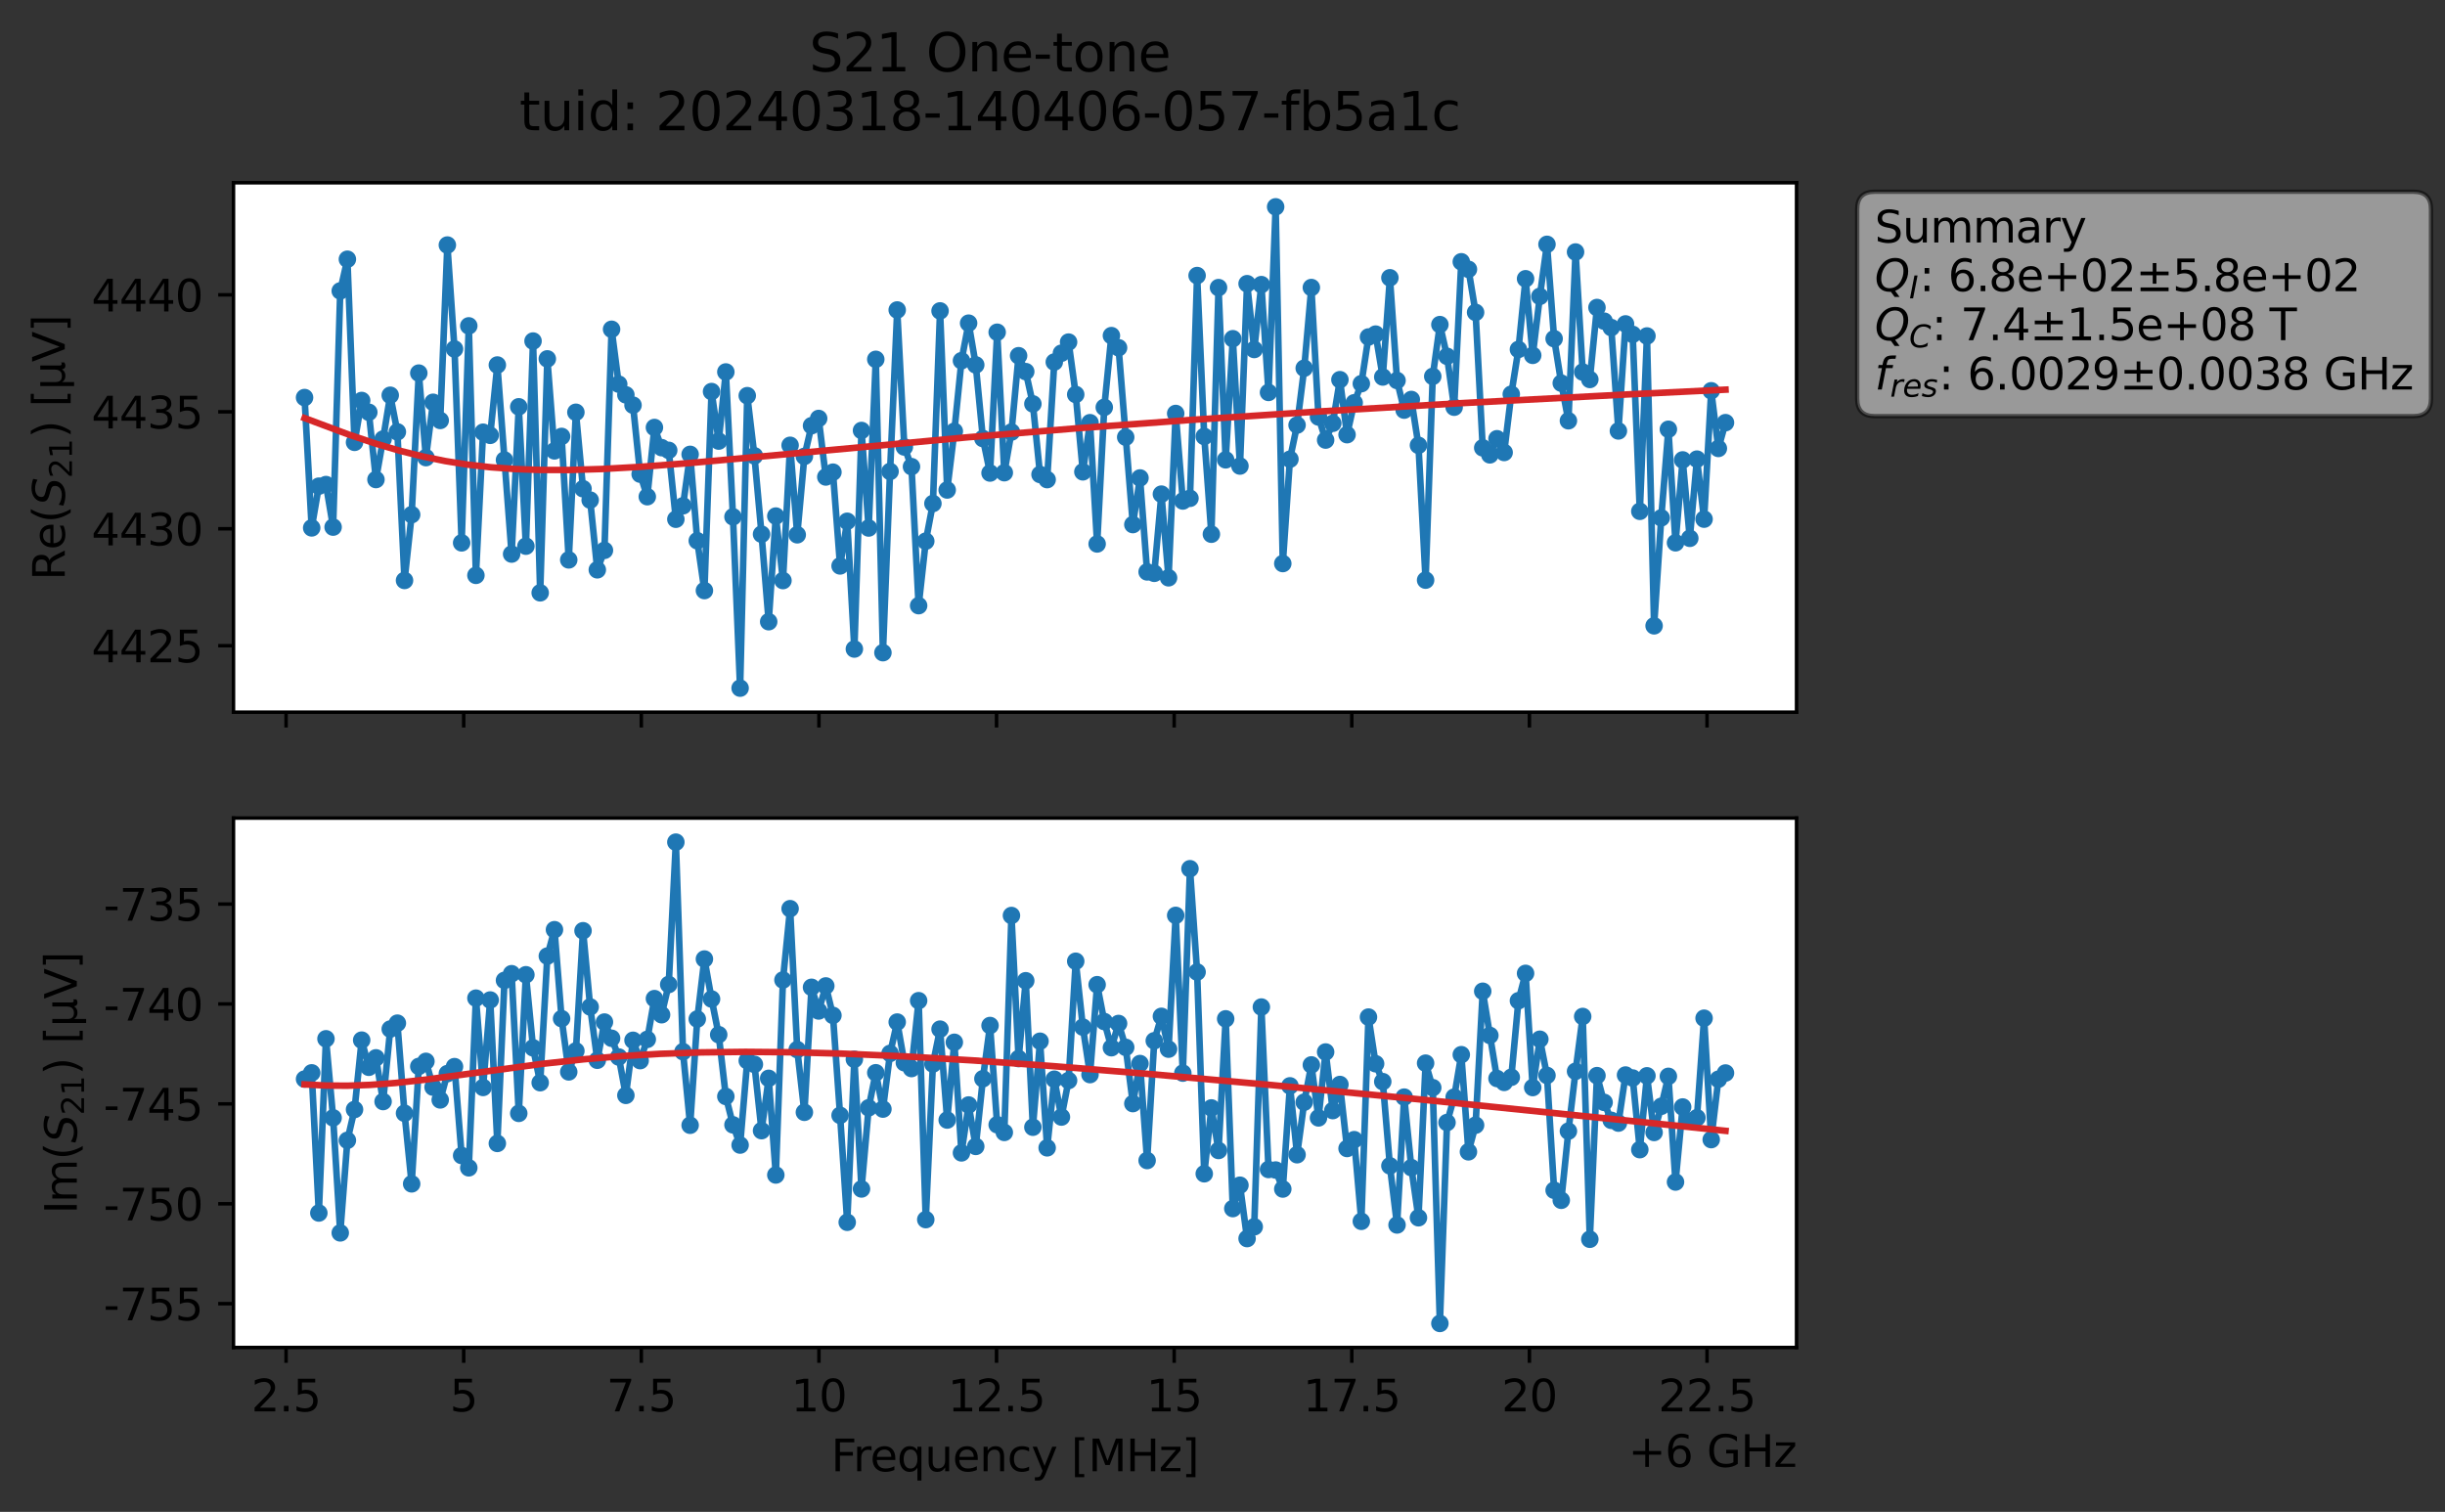 <?xml version="1.0" encoding="utf-8" standalone="no"?>
<!DOCTYPE svg PUBLIC "-//W3C//DTD SVG 1.1//EN"
  "http://www.w3.org/Graphics/SVG/1.1/DTD/svg11.dtd">
<svg xmlns:xlink="http://www.w3.org/1999/xlink" width="558.626pt" height="345.428pt" viewBox="0 0 558.626 345.428" xmlns="http://www.w3.org/2000/svg" version="1.1">
 <rect x="0" y="0" width="558.626" height="345.428" fill="#333333" stroke="none"/>
 <defs>
  <style type="text/css">*{stroke-linejoin: round; stroke-linecap: butt}</style>
 </defs>
 <g id="figure_1">
  <g id="patch_1">
   <path d="M 0 345.428 
L 558.626 345.428 
L 558.626 -0 
L 0 -0 
L 0 345.428 
z
" style="fill: none; opacity: 0"/>
  </g>
  <g id="axes_1">
   <g id="patch_2">
    <path d="M 53.35 162.72 
L 410.47 162.72 
L 410.47 41.76 
L 53.35 41.76 
z
" style="fill: #ffffff"/>
   </g>
   <g id="matplotlib.axis_1">
    <g id="xtick_1">
     <g id="line2d_1">
      <defs>
       <path id="m047292d622" d="M 0 0 
L 0 3.5 
" style="stroke: #000000; stroke-width: 0.8"/>
      </defs>
      <g>
       <use xlink:href="#m047292d622" x="65.362" y="162.72" style="stroke: #000000; stroke-width: 0.8"/>
      </g>
     </g>
    </g>
    <g id="xtick_2">
     <g id="line2d_2">
      <g>
       <use xlink:href="#m047292d622" x="105.944" y="162.72" style="stroke: #000000; stroke-width: 0.8"/>
      </g>
     </g>
    </g>
    <g id="xtick_3">
     <g id="line2d_3">
      <g>
       <use xlink:href="#m047292d622" x="146.526" y="162.72" style="stroke: #000000; stroke-width: 0.8"/>
      </g>
     </g>
    </g>
    <g id="xtick_4">
     <g id="line2d_4">
      <g>
       <use xlink:href="#m047292d622" x="187.108" y="162.72" style="stroke: #000000; stroke-width: 0.8"/>
      </g>
     </g>
    </g>
    <g id="xtick_5">
     <g id="line2d_5">
      <g>
       <use xlink:href="#m047292d622" x="227.689" y="162.72" style="stroke: #000000; stroke-width: 0.8"/>
      </g>
     </g>
    </g>
    <g id="xtick_6">
     <g id="line2d_6">
      <g>
       <use xlink:href="#m047292d622" x="268.271" y="162.72" style="stroke: #000000; stroke-width: 0.8"/>
      </g>
     </g>
    </g>
    <g id="xtick_7">
     <g id="line2d_7">
      <g>
       <use xlink:href="#m047292d622" x="308.853" y="162.72" style="stroke: #000000; stroke-width: 0.8"/>
      </g>
     </g>
    </g>
    <g id="xtick_8">
     <g id="line2d_8">
      <g>
       <use xlink:href="#m047292d622" x="349.435" y="162.72" style="stroke: #000000; stroke-width: 0.8"/>
      </g>
     </g>
    </g>
    <g id="xtick_9">
     <g id="line2d_9">
      <g>
       <use xlink:href="#m047292d622" x="390.017" y="162.72" style="stroke: #000000; stroke-width: 0.8"/>
      </g>
     </g>
    </g>
   </g>
   <g id="matplotlib.axis_2">
    <g id="ytick_1">
     <g id="line2d_10">
      <defs>
       <path id="m7c8e985ff6" d="M 0 0 
L -3.5 0 
" style="stroke: #000000; stroke-width: 0.8"/>
      </defs>
      <g>
       <use xlink:href="#m7c8e985ff6" x="53.35" y="147.527" style="stroke: #000000; stroke-width: 0.8"/>
      </g>
     </g>
     <g id="text_1">
      <!-- 4425 -->
      <g transform="translate(20.9 151.327) scale(0.1 -0.1)">
       <defs>
        <path id="DejaVuSans-34" d="M 2419 4116 
L 825 1625 
L 2419 1625 
L 2419 4116 
z
M 2253 4666 
L 3047 4666 
L 3047 1625 
L 3713 1625 
L 3713 1100 
L 3047 1100 
L 3047 0 
L 2419 0 
L 2419 1100 
L 313 1100 
L 313 1709 
L 2253 4666 
z
" transform="scale(0.016)"/>
        <path id="DejaVuSans-32" d="M 1228 531 
L 3431 531 
L 3431 0 
L 469 0 
L 469 531 
Q 828 903 1448 1529 
Q 2069 2156 2228 2338 
Q 2531 2678 2651 2914 
Q 2772 3150 2772 3378 
Q 2772 3750 2511 3984 
Q 2250 4219 1831 4219 
Q 1534 4219 1204 4116 
Q 875 4013 500 3803 
L 500 4441 
Q 881 4594 1212 4672 
Q 1544 4750 1819 4750 
Q 2544 4750 2975 4387 
Q 3406 4025 3406 3419 
Q 3406 3131 3298 2873 
Q 3191 2616 2906 2266 
Q 2828 2175 2409 1742 
Q 1991 1309 1228 531 
z
" transform="scale(0.016)"/>
        <path id="DejaVuSans-35" d="M 691 4666 
L 3169 4666 
L 3169 4134 
L 1269 4134 
L 1269 2991 
Q 1406 3038 1543 3061 
Q 1681 3084 1819 3084 
Q 2600 3084 3056 2656 
Q 3513 2228 3513 1497 
Q 3513 744 3044 326 
Q 2575 -91 1722 -91 
Q 1428 -91 1123 -41 
Q 819 9 494 109 
L 494 744 
Q 775 591 1075 516 
Q 1375 441 1709 441 
Q 2250 441 2565 725 
Q 2881 1009 2881 1497 
Q 2881 1984 2565 2268 
Q 2250 2553 1709 2553 
Q 1456 2553 1204 2497 
Q 953 2441 691 2322 
L 691 4666 
z
" transform="scale(0.016)"/>
       </defs>
       <use xlink:href="#DejaVuSans-34"/>
       <use xlink:href="#DejaVuSans-34" x="63.623"/>
       <use xlink:href="#DejaVuSans-32" x="127.246"/>
       <use xlink:href="#DejaVuSans-35" x="190.869"/>
      </g>
     </g>
    </g>
    <g id="ytick_2">
     <g id="line2d_11">
      <g>
       <use xlink:href="#m7c8e985ff6" x="53.35" y="120.807" style="stroke: #000000; stroke-width: 0.8"/>
      </g>
     </g>
     <g id="text_2">
      <!-- 4430 -->
      <g transform="translate(20.9 124.606) scale(0.1 -0.1)">
       <defs>
        <path id="DejaVuSans-33" d="M 2597 2516 
Q 3050 2419 3304 2112 
Q 3559 1806 3559 1356 
Q 3559 666 3084 287 
Q 2609 -91 1734 -91 
Q 1441 -91 1130 -33 
Q 819 25 488 141 
L 488 750 
Q 750 597 1062 519 
Q 1375 441 1716 441 
Q 2309 441 2620 675 
Q 2931 909 2931 1356 
Q 2931 1769 2642 2001 
Q 2353 2234 1838 2234 
L 1294 2234 
L 1294 2753 
L 1863 2753 
Q 2328 2753 2575 2939 
Q 2822 3125 2822 3475 
Q 2822 3834 2567 4026 
Q 2313 4219 1838 4219 
Q 1578 4219 1281 4162 
Q 984 4106 628 3988 
L 628 4550 
Q 988 4650 1302 4700 
Q 1616 4750 1894 4750 
Q 2613 4750 3031 4423 
Q 3450 4097 3450 3541 
Q 3450 3153 3228 2886 
Q 3006 2619 2597 2516 
z
" transform="scale(0.016)"/>
        <path id="DejaVuSans-30" d="M 2034 4250 
Q 1547 4250 1301 3770 
Q 1056 3291 1056 2328 
Q 1056 1369 1301 889 
Q 1547 409 2034 409 
Q 2525 409 2770 889 
Q 3016 1369 3016 2328 
Q 3016 3291 2770 3770 
Q 2525 4250 2034 4250 
z
M 2034 4750 
Q 2819 4750 3233 4129 
Q 3647 3509 3647 2328 
Q 3647 1150 3233 529 
Q 2819 -91 2034 -91 
Q 1250 -91 836 529 
Q 422 1150 422 2328 
Q 422 3509 836 4129 
Q 1250 4750 2034 4750 
z
" transform="scale(0.016)"/>
       </defs>
       <use xlink:href="#DejaVuSans-34"/>
       <use xlink:href="#DejaVuSans-34" x="63.623"/>
       <use xlink:href="#DejaVuSans-33" x="127.246"/>
       <use xlink:href="#DejaVuSans-30" x="190.869"/>
      </g>
     </g>
    </g>
    <g id="ytick_3">
     <g id="line2d_12">
      <g>
       <use xlink:href="#m7c8e985ff6" x="53.35" y="94.086" style="stroke: #000000; stroke-width: 0.8"/>
      </g>
     </g>
     <g id="text_3">
      <!-- 4435 -->
      <g transform="translate(20.9 97.885) scale(0.1 -0.1)">
       <use xlink:href="#DejaVuSans-34"/>
       <use xlink:href="#DejaVuSans-34" x="63.623"/>
       <use xlink:href="#DejaVuSans-33" x="127.246"/>
       <use xlink:href="#DejaVuSans-35" x="190.869"/>
      </g>
     </g>
    </g>
    <g id="ytick_4">
     <g id="line2d_13">
      <g>
       <use xlink:href="#m7c8e985ff6" x="53.35" y="67.365" style="stroke: #000000; stroke-width: 0.8"/>
      </g>
     </g>
     <g id="text_4">
      <!-- 4440 -->
      <g transform="translate(20.9 71.164) scale(0.1 -0.1)">
       <use xlink:href="#DejaVuSans-34"/>
       <use xlink:href="#DejaVuSans-34" x="63.623"/>
       <use xlink:href="#DejaVuSans-34" x="127.246"/>
       <use xlink:href="#DejaVuSans-30" x="190.869"/>
      </g>
     </g>
    </g>
    <g id="text_5">
     <!-- Re$(S_{21})$ [μV] -->
     <g transform="translate(14.8 132.59) rotate(-90) scale(0.1 -0.1)">
      <defs>
       <path id="DejaVuSans-52" d="M 2841 2188 
Q 3044 2119 3236 1894 
Q 3428 1669 3622 1275 
L 4263 0 
L 3584 0 
L 2988 1197 
Q 2756 1666 2539 1819 
Q 2322 1972 1947 1972 
L 1259 1972 
L 1259 0 
L 628 0 
L 628 4666 
L 2053 4666 
Q 2853 4666 3247 4331 
Q 3641 3997 3641 3322 
Q 3641 2881 3436 2590 
Q 3231 2300 2841 2188 
z
M 1259 4147 
L 1259 2491 
L 2053 2491 
Q 2509 2491 2742 2702 
Q 2975 2913 2975 3322 
Q 2975 3731 2742 3939 
Q 2509 4147 2053 4147 
L 1259 4147 
z
" transform="scale(0.016)"/>
       <path id="DejaVuSans-65" d="M 3597 1894 
L 3597 1613 
L 953 1613 
Q 991 1019 1311 708 
Q 1631 397 2203 397 
Q 2534 397 2845 478 
Q 3156 559 3463 722 
L 3463 178 
Q 3153 47 2828 -22 
Q 2503 -91 2169 -91 
Q 1331 -91 842 396 
Q 353 884 353 1716 
Q 353 2575 817 3079 
Q 1281 3584 2069 3584 
Q 2775 3584 3186 3129 
Q 3597 2675 3597 1894 
z
M 3022 2063 
Q 3016 2534 2758 2815 
Q 2500 3097 2075 3097 
Q 1594 3097 1305 2825 
Q 1016 2553 972 2059 
L 3022 2063 
z
" transform="scale(0.016)"/>
       <path id="DejaVuSans-28" d="M 1984 4856 
Q 1566 4138 1362 3434 
Q 1159 2731 1159 2009 
Q 1159 1288 1364 580 
Q 1569 -128 1984 -844 
L 1484 -844 
Q 1016 -109 783 600 
Q 550 1309 550 2009 
Q 550 2706 781 3412 
Q 1013 4119 1484 4856 
L 1984 4856 
z
" transform="scale(0.016)"/>
       <path id="DejaVuSans-Oblique-53" d="M 3859 4513 
L 3738 3897 
Q 3422 4066 3111 4152 
Q 2800 4238 2509 4238 
Q 1944 4238 1609 3991 
Q 1275 3744 1275 3334 
Q 1275 3109 1398 2989 
Q 1522 2869 2034 2731 
L 2413 2638 
Q 3053 2472 3303 2217 
Q 3553 1963 3553 1503 
Q 3553 797 2998 353 
Q 2444 -91 1538 -91 
Q 1166 -91 791 -17 
Q 416 56 38 206 
L 166 856 
Q 513 641 861 531 
Q 1209 422 1556 422 
Q 2147 422 2503 684 
Q 2859 947 2859 1369 
Q 2859 1650 2717 1795 
Q 2575 1941 2106 2059 
L 1728 2156 
Q 1081 2325 845 2545 
Q 609 2766 609 3163 
Q 609 3859 1145 4304 
Q 1681 4750 2541 4750 
Q 2875 4750 3203 4690 
Q 3531 4631 3859 4513 
z
" transform="scale(0.016)"/>
       <path id="DejaVuSans-31" d="M 794 531 
L 1825 531 
L 1825 4091 
L 703 3866 
L 703 4441 
L 1819 4666 
L 2450 4666 
L 2450 531 
L 3481 531 
L 3481 0 
L 794 0 
L 794 531 
z
" transform="scale(0.016)"/>
       <path id="DejaVuSans-29" d="M 513 4856 
L 1013 4856 
Q 1481 4119 1714 3412 
Q 1947 2706 1947 2009 
Q 1947 1309 1714 600 
Q 1481 -109 1013 -844 
L 513 -844 
Q 928 -128 1133 580 
Q 1338 1288 1338 2009 
Q 1338 2731 1133 3434 
Q 928 4138 513 4856 
z
" transform="scale(0.016)"/>
       <path id="DejaVuSans-20" transform="scale(0.016)"/>
       <path id="DejaVuSans-5b" d="M 550 4863 
L 1875 4863 
L 1875 4416 
L 1125 4416 
L 1125 -397 
L 1875 -397 
L 1875 -844 
L 550 -844 
L 550 4863 
z
" transform="scale(0.016)"/>
       <path id="DejaVuSans-3bc" d="M 544 -1331 
L 544 3500 
L 1119 3500 
L 1119 1325 
Q 1119 872 1334 640 
Q 1550 409 1972 409 
Q 2434 409 2667 671 
Q 2900 934 2900 1459 
L 2900 3500 
L 3475 3500 
L 3475 806 
Q 3475 619 3529 530 
Q 3584 441 3700 441 
Q 3728 441 3778 458 
Q 3828 475 3916 513 
L 3916 50 
Q 3788 -22 3673 -56 
Q 3559 -91 3450 -91 
Q 3234 -91 3106 31 
Q 2978 153 2931 403 
Q 2775 156 2548 32 
Q 2322 -91 2016 -91 
Q 1697 -91 1473 31 
Q 1250 153 1119 397 
L 1119 -1331 
L 544 -1331 
z
" transform="scale(0.016)"/>
       <path id="DejaVuSans-56" d="M 1831 0 
L 50 4666 
L 709 4666 
L 2188 738 
L 3669 4666 
L 4325 4666 
L 2547 0 
L 1831 0 
z
" transform="scale(0.016)"/>
       <path id="DejaVuSans-5d" d="M 1947 4863 
L 1947 -844 
L 622 -844 
L 622 -397 
L 1369 -397 
L 1369 4416 
L 622 4416 
L 622 4863 
L 1947 4863 
z
" transform="scale(0.016)"/>
      </defs>
      <use xlink:href="#DejaVuSans-52" transform="translate(0 0.016)"/>
      <use xlink:href="#DejaVuSans-65" transform="translate(69.482 0.016)"/>
      <use xlink:href="#DejaVuSans-28" transform="translate(131.006 0.016)"/>
      <use xlink:href="#DejaVuSans-Oblique-53" transform="translate(170.02 0.016)"/>
      <use xlink:href="#DejaVuSans-32" transform="translate(233.496 -16.391) scale(0.7)"/>
      <use xlink:href="#DejaVuSans-31" transform="translate(278.032 -16.391) scale(0.7)"/>
      <use xlink:href="#DejaVuSans-29" transform="translate(325.303 0.016)"/>
      <use xlink:href="#DejaVuSans-20" transform="translate(364.316 0.016)"/>
      <use xlink:href="#DejaVuSans-5b" transform="translate(396.104 0.016)"/>
      <use xlink:href="#DejaVuSans-3bc" transform="translate(435.117 0.016)"/>
      <use xlink:href="#DejaVuSans-56" transform="translate(498.74 0.016)"/>
      <use xlink:href="#DejaVuSans-5d" transform="translate(567.148 0.016)"/>
     </g>
    </g>
   </g>
   <g id="line2d_14">
    <path d="M 69.583 90.831 
L 71.214 120.611 
L 72.846 111.077 
L 74.477 110.712 
L 76.108 120.432 
L 77.74 66.469 
L 79.371 59.228 
L 81.003 101.065 
L 82.634 91.501 
L 84.266 94.19 
L 85.897 109.567 
L 87.528 100.317 
L 89.16 90.305 
L 90.791 98.672 
L 92.423 132.62 
L 94.054 117.587 
L 95.686 85.244 
L 97.317 104.555 
L 98.948 91.91 
L 100.58 96.061 
L 102.211 55.987 
L 103.843 79.736 
L 105.474 124.031 
L 107.106 74.453 
L 108.737 131.454 
L 110.368 98.75 
L 112 99.464 
L 113.631 83.395 
L 116.894 126.589 
L 118.526 92.941 
L 120.157 124.788 
L 121.788 77.921 
L 123.42 135.444 
L 125.051 81.994 
L 126.683 103.015 
L 128.314 99.712 
L 129.946 127.921 
L 131.577 94.195 
L 133.208 111.669 
L 134.84 114.258 
L 136.471 130.188 
L 138.103 125.741 
L 139.734 75.232 
L 141.366 87.772 
L 144.629 92.572 
L 146.26 108.332 
L 147.891 113.484 
L 149.523 97.671 
L 151.154 102.275 
L 152.786 102.893 
L 154.417 118.635 
L 156.049 115.563 
L 157.68 103.811 
L 159.311 123.548 
L 160.943 134.931 
L 162.574 89.461 
L 164.206 100.778 
L 165.837 84.983 
L 167.469 118.083 
L 169.1 157.222 
L 170.731 90.4 
L 172.363 104.146 
L 173.994 122.051 
L 175.626 142.045 
L 177.257 117.909 
L 178.889 132.646 
L 180.52 101.74 
L 182.151 122.186 
L 183.783 104.276 
L 185.414 97.262 
L 187.046 95.609 
L 188.677 108.98 
L 190.309 107.879 
L 191.94 129.3 
L 193.571 119.097 
L 195.203 148.289 
L 196.834 98.354 
L 198.466 120.637 
L 200.097 82.098 
L 201.729 149.12 
L 203.36 107.723 
L 204.991 70.82 
L 206.623 102.127 
L 208.254 106.617 
L 209.886 138.377 
L 211.517 123.644 
L 213.149 115.041 
L 214.78 71.033 
L 216.411 111.952 
L 218.043 98.537 
L 219.674 82.416 
L 221.306 73.835 
L 222.937 83.373 
L 224.569 100.199 
L 226.2 108.075 
L 227.831 75.907 
L 229.463 108.001 
L 231.094 98.711 
L 232.726 81.272 
L 234.357 84.905 
L 235.989 92.28 
L 237.62 108.406 
L 239.251 109.58 
L 240.883 82.72 
L 242.514 80.697 
L 244.146 78.16 
L 245.777 90.131 
L 247.409 107.801 
L 249.04 96.575 
L 250.671 124.279 
L 252.303 93.068 
L 253.934 76.681 
L 255.566 79.453 
L 258.829 119.854 
L 260.46 109.202 
L 262.091 130.666 
L 263.723 130.988 
L 265.354 112.896 
L 266.986 132.011 
L 268.617 94.469 
L 270.249 114.467 
L 271.88 113.849 
L 273.511 62.957 
L 275.143 99.721 
L 276.774 122.055 
L 278.406 65.712 
L 280.037 105.06 
L 281.669 77.39 
L 283.3 106.478 
L 284.931 64.815 
L 286.563 79.853 
L 288.194 65.028 
L 289.826 89.661 
L 291.457 47.258 
L 293.089 128.756 
L 294.72 104.92 
L 296.351 97.119 
L 297.983 84.126 
L 299.614 65.694 
L 301.246 95.269 
L 302.877 100.547 
L 304.509 96.714 
L 306.14 86.75 
L 307.771 99.312 
L 309.403 92.028 
L 311.034 87.659 
L 312.666 76.994 
L 314.297 76.337 
L 315.929 86.136 
L 317.56 63.466 
L 319.191 86.937 
L 320.823 93.703 
L 322.454 91.271 
L 324.086 101.744 
L 325.717 132.55 
L 327.349 85.997 
L 328.98 74.162 
L 330.612 81.406 
L 332.243 93.037 
L 333.874 59.811 
L 335.506 61.53 
L 337.137 71.373 
L 338.769 102.318 
L 340.4 103.924 
L 342.032 100.243 
L 343.663 103.384 
L 345.294 90.065 
L 346.926 79.84 
L 348.557 63.688 
L 350.189 81.189 
L 351.82 67.713 
L 353.452 55.826 
L 355.083 77.386 
L 356.714 87.542 
L 358.346 96.135 
L 359.977 57.575 
L 361.609 85.001 
L 363.24 86.702 
L 364.872 70.259 
L 366.503 73.374 
L 368.134 74.845 
L 369.766 98.459 
L 371.397 74.005 
L 373.029 76.403 
L 374.66 116.825 
L 376.292 76.764 
L 377.923 142.985 
L 379.554 118.318 
L 381.186 98.08 
L 382.817 124.013 
L 384.449 105.077 
L 386.08 122.991 
L 387.712 104.899 
L 389.343 118.614 
L 390.974 89.282 
L 392.606 102.458 
L 394.237 96.566 
L 394.237 96.566 
" clip-path="url(#pdcdda5c6e2)" style="fill: none; stroke: #1f77b4; stroke-width: 1.5; stroke-linecap: square"/>
    <defs>
     <path id="m770c3468bb" d="M 0 1.5 
C 0.398 1.5 0.779 1.342 1.061 1.061 
C 1.342 0.779 1.5 0.398 1.5 0 
C 1.5 -0.398 1.342 -0.779 1.061 -1.061 
C 0.779 -1.342 0.398 -1.5 0 -1.5 
C -0.398 -1.5 -0.779 -1.342 -1.061 -1.061 
C -1.342 -0.779 -1.5 -0.398 -1.5 0 
C -1.5 0.398 -1.342 0.779 -1.061 1.061 
C -0.779 1.342 -0.398 1.5 0 1.5 
z
" style="stroke: #1f77b4"/>
    </defs>
    <g clip-path="url(#pdcdda5c6e2)">
     <use xlink:href="#m770c3468bb" x="69.583" y="90.831" style="fill: #1f77b4; stroke: #1f77b4"/>
     <use xlink:href="#m770c3468bb" x="71.214" y="120.611" style="fill: #1f77b4; stroke: #1f77b4"/>
     <use xlink:href="#m770c3468bb" x="72.846" y="111.077" style="fill: #1f77b4; stroke: #1f77b4"/>
     <use xlink:href="#m770c3468bb" x="74.477" y="110.712" style="fill: #1f77b4; stroke: #1f77b4"/>
     <use xlink:href="#m770c3468bb" x="76.108" y="120.432" style="fill: #1f77b4; stroke: #1f77b4"/>
     <use xlink:href="#m770c3468bb" x="77.74" y="66.469" style="fill: #1f77b4; stroke: #1f77b4"/>
     <use xlink:href="#m770c3468bb" x="79.371" y="59.228" style="fill: #1f77b4; stroke: #1f77b4"/>
     <use xlink:href="#m770c3468bb" x="81.003" y="101.065" style="fill: #1f77b4; stroke: #1f77b4"/>
     <use xlink:href="#m770c3468bb" x="82.634" y="91.501" style="fill: #1f77b4; stroke: #1f77b4"/>
     <use xlink:href="#m770c3468bb" x="84.266" y="94.19" style="fill: #1f77b4; stroke: #1f77b4"/>
     <use xlink:href="#m770c3468bb" x="85.897" y="109.567" style="fill: #1f77b4; stroke: #1f77b4"/>
     <use xlink:href="#m770c3468bb" x="87.528" y="100.317" style="fill: #1f77b4; stroke: #1f77b4"/>
     <use xlink:href="#m770c3468bb" x="89.16" y="90.305" style="fill: #1f77b4; stroke: #1f77b4"/>
     <use xlink:href="#m770c3468bb" x="90.791" y="98.672" style="fill: #1f77b4; stroke: #1f77b4"/>
     <use xlink:href="#m770c3468bb" x="92.423" y="132.62" style="fill: #1f77b4; stroke: #1f77b4"/>
     <use xlink:href="#m770c3468bb" x="94.054" y="117.587" style="fill: #1f77b4; stroke: #1f77b4"/>
     <use xlink:href="#m770c3468bb" x="95.686" y="85.244" style="fill: #1f77b4; stroke: #1f77b4"/>
     <use xlink:href="#m770c3468bb" x="97.317" y="104.555" style="fill: #1f77b4; stroke: #1f77b4"/>
     <use xlink:href="#m770c3468bb" x="98.948" y="91.91" style="fill: #1f77b4; stroke: #1f77b4"/>
     <use xlink:href="#m770c3468bb" x="100.58" y="96.061" style="fill: #1f77b4; stroke: #1f77b4"/>
     <use xlink:href="#m770c3468bb" x="102.211" y="55.987" style="fill: #1f77b4; stroke: #1f77b4"/>
     <use xlink:href="#m770c3468bb" x="103.843" y="79.736" style="fill: #1f77b4; stroke: #1f77b4"/>
     <use xlink:href="#m770c3468bb" x="105.474" y="124.031" style="fill: #1f77b4; stroke: #1f77b4"/>
     <use xlink:href="#m770c3468bb" x="107.106" y="74.453" style="fill: #1f77b4; stroke: #1f77b4"/>
     <use xlink:href="#m770c3468bb" x="108.737" y="131.454" style="fill: #1f77b4; stroke: #1f77b4"/>
     <use xlink:href="#m770c3468bb" x="110.368" y="98.75" style="fill: #1f77b4; stroke: #1f77b4"/>
     <use xlink:href="#m770c3468bb" x="112" y="99.464" style="fill: #1f77b4; stroke: #1f77b4"/>
     <use xlink:href="#m770c3468bb" x="113.631" y="83.395" style="fill: #1f77b4; stroke: #1f77b4"/>
     <use xlink:href="#m770c3468bb" x="115.263" y="105.103" style="fill: #1f77b4; stroke: #1f77b4"/>
     <use xlink:href="#m770c3468bb" x="116.894" y="126.589" style="fill: #1f77b4; stroke: #1f77b4"/>
     <use xlink:href="#m770c3468bb" x="118.526" y="92.941" style="fill: #1f77b4; stroke: #1f77b4"/>
     <use xlink:href="#m770c3468bb" x="120.157" y="124.788" style="fill: #1f77b4; stroke: #1f77b4"/>
     <use xlink:href="#m770c3468bb" x="121.788" y="77.921" style="fill: #1f77b4; stroke: #1f77b4"/>
     <use xlink:href="#m770c3468bb" x="123.42" y="135.444" style="fill: #1f77b4; stroke: #1f77b4"/>
     <use xlink:href="#m770c3468bb" x="125.051" y="81.994" style="fill: #1f77b4; stroke: #1f77b4"/>
     <use xlink:href="#m770c3468bb" x="126.683" y="103.015" style="fill: #1f77b4; stroke: #1f77b4"/>
     <use xlink:href="#m770c3468bb" x="128.314" y="99.712" style="fill: #1f77b4; stroke: #1f77b4"/>
     <use xlink:href="#m770c3468bb" x="129.946" y="127.921" style="fill: #1f77b4; stroke: #1f77b4"/>
     <use xlink:href="#m770c3468bb" x="131.577" y="94.195" style="fill: #1f77b4; stroke: #1f77b4"/>
     <use xlink:href="#m770c3468bb" x="133.208" y="111.669" style="fill: #1f77b4; stroke: #1f77b4"/>
     <use xlink:href="#m770c3468bb" x="134.84" y="114.258" style="fill: #1f77b4; stroke: #1f77b4"/>
     <use xlink:href="#m770c3468bb" x="136.471" y="130.188" style="fill: #1f77b4; stroke: #1f77b4"/>
     <use xlink:href="#m770c3468bb" x="138.103" y="125.741" style="fill: #1f77b4; stroke: #1f77b4"/>
     <use xlink:href="#m770c3468bb" x="139.734" y="75.232" style="fill: #1f77b4; stroke: #1f77b4"/>
     <use xlink:href="#m770c3468bb" x="141.366" y="87.772" style="fill: #1f77b4; stroke: #1f77b4"/>
     <use xlink:href="#m770c3468bb" x="142.997" y="90.213" style="fill: #1f77b4; stroke: #1f77b4"/>
     <use xlink:href="#m770c3468bb" x="144.629" y="92.572" style="fill: #1f77b4; stroke: #1f77b4"/>
     <use xlink:href="#m770c3468bb" x="146.26" y="108.332" style="fill: #1f77b4; stroke: #1f77b4"/>
     <use xlink:href="#m770c3468bb" x="147.891" y="113.484" style="fill: #1f77b4; stroke: #1f77b4"/>
     <use xlink:href="#m770c3468bb" x="149.523" y="97.671" style="fill: #1f77b4; stroke: #1f77b4"/>
     <use xlink:href="#m770c3468bb" x="151.154" y="102.275" style="fill: #1f77b4; stroke: #1f77b4"/>
     <use xlink:href="#m770c3468bb" x="152.786" y="102.893" style="fill: #1f77b4; stroke: #1f77b4"/>
     <use xlink:href="#m770c3468bb" x="154.417" y="118.635" style="fill: #1f77b4; stroke: #1f77b4"/>
     <use xlink:href="#m770c3468bb" x="156.049" y="115.563" style="fill: #1f77b4; stroke: #1f77b4"/>
     <use xlink:href="#m770c3468bb" x="157.68" y="103.811" style="fill: #1f77b4; stroke: #1f77b4"/>
     <use xlink:href="#m770c3468bb" x="159.311" y="123.548" style="fill: #1f77b4; stroke: #1f77b4"/>
     <use xlink:href="#m770c3468bb" x="160.943" y="134.931" style="fill: #1f77b4; stroke: #1f77b4"/>
     <use xlink:href="#m770c3468bb" x="162.574" y="89.461" style="fill: #1f77b4; stroke: #1f77b4"/>
     <use xlink:href="#m770c3468bb" x="164.206" y="100.778" style="fill: #1f77b4; stroke: #1f77b4"/>
     <use xlink:href="#m770c3468bb" x="165.837" y="84.983" style="fill: #1f77b4; stroke: #1f77b4"/>
     <use xlink:href="#m770c3468bb" x="167.469" y="118.083" style="fill: #1f77b4; stroke: #1f77b4"/>
     <use xlink:href="#m770c3468bb" x="169.1" y="157.222" style="fill: #1f77b4; stroke: #1f77b4"/>
     <use xlink:href="#m770c3468bb" x="170.731" y="90.4" style="fill: #1f77b4; stroke: #1f77b4"/>
     <use xlink:href="#m770c3468bb" x="172.363" y="104.146" style="fill: #1f77b4; stroke: #1f77b4"/>
     <use xlink:href="#m770c3468bb" x="173.994" y="122.051" style="fill: #1f77b4; stroke: #1f77b4"/>
     <use xlink:href="#m770c3468bb" x="175.626" y="142.045" style="fill: #1f77b4; stroke: #1f77b4"/>
     <use xlink:href="#m770c3468bb" x="177.257" y="117.909" style="fill: #1f77b4; stroke: #1f77b4"/>
     <use xlink:href="#m770c3468bb" x="178.889" y="132.646" style="fill: #1f77b4; stroke: #1f77b4"/>
     <use xlink:href="#m770c3468bb" x="180.52" y="101.74" style="fill: #1f77b4; stroke: #1f77b4"/>
     <use xlink:href="#m770c3468bb" x="182.151" y="122.186" style="fill: #1f77b4; stroke: #1f77b4"/>
     <use xlink:href="#m770c3468bb" x="183.783" y="104.276" style="fill: #1f77b4; stroke: #1f77b4"/>
     <use xlink:href="#m770c3468bb" x="185.414" y="97.262" style="fill: #1f77b4; stroke: #1f77b4"/>
     <use xlink:href="#m770c3468bb" x="187.046" y="95.609" style="fill: #1f77b4; stroke: #1f77b4"/>
     <use xlink:href="#m770c3468bb" x="188.677" y="108.98" style="fill: #1f77b4; stroke: #1f77b4"/>
     <use xlink:href="#m770c3468bb" x="190.309" y="107.879" style="fill: #1f77b4; stroke: #1f77b4"/>
     <use xlink:href="#m770c3468bb" x="191.94" y="129.3" style="fill: #1f77b4; stroke: #1f77b4"/>
     <use xlink:href="#m770c3468bb" x="193.571" y="119.097" style="fill: #1f77b4; stroke: #1f77b4"/>
     <use xlink:href="#m770c3468bb" x="195.203" y="148.289" style="fill: #1f77b4; stroke: #1f77b4"/>
     <use xlink:href="#m770c3468bb" x="196.834" y="98.354" style="fill: #1f77b4; stroke: #1f77b4"/>
     <use xlink:href="#m770c3468bb" x="198.466" y="120.637" style="fill: #1f77b4; stroke: #1f77b4"/>
     <use xlink:href="#m770c3468bb" x="200.097" y="82.098" style="fill: #1f77b4; stroke: #1f77b4"/>
     <use xlink:href="#m770c3468bb" x="201.729" y="149.12" style="fill: #1f77b4; stroke: #1f77b4"/>
     <use xlink:href="#m770c3468bb" x="203.36" y="107.723" style="fill: #1f77b4; stroke: #1f77b4"/>
     <use xlink:href="#m770c3468bb" x="204.991" y="70.82" style="fill: #1f77b4; stroke: #1f77b4"/>
     <use xlink:href="#m770c3468bb" x="206.623" y="102.127" style="fill: #1f77b4; stroke: #1f77b4"/>
     <use xlink:href="#m770c3468bb" x="208.254" y="106.617" style="fill: #1f77b4; stroke: #1f77b4"/>
     <use xlink:href="#m770c3468bb" x="209.886" y="138.377" style="fill: #1f77b4; stroke: #1f77b4"/>
     <use xlink:href="#m770c3468bb" x="211.517" y="123.644" style="fill: #1f77b4; stroke: #1f77b4"/>
     <use xlink:href="#m770c3468bb" x="213.149" y="115.041" style="fill: #1f77b4; stroke: #1f77b4"/>
     <use xlink:href="#m770c3468bb" x="214.78" y="71.033" style="fill: #1f77b4; stroke: #1f77b4"/>
     <use xlink:href="#m770c3468bb" x="216.411" y="111.952" style="fill: #1f77b4; stroke: #1f77b4"/>
     <use xlink:href="#m770c3468bb" x="218.043" y="98.537" style="fill: #1f77b4; stroke: #1f77b4"/>
     <use xlink:href="#m770c3468bb" x="219.674" y="82.416" style="fill: #1f77b4; stroke: #1f77b4"/>
     <use xlink:href="#m770c3468bb" x="221.306" y="73.835" style="fill: #1f77b4; stroke: #1f77b4"/>
     <use xlink:href="#m770c3468bb" x="222.937" y="83.373" style="fill: #1f77b4; stroke: #1f77b4"/>
     <use xlink:href="#m770c3468bb" x="224.569" y="100.199" style="fill: #1f77b4; stroke: #1f77b4"/>
     <use xlink:href="#m770c3468bb" x="226.2" y="108.075" style="fill: #1f77b4; stroke: #1f77b4"/>
     <use xlink:href="#m770c3468bb" x="227.831" y="75.907" style="fill: #1f77b4; stroke: #1f77b4"/>
     <use xlink:href="#m770c3468bb" x="229.463" y="108.001" style="fill: #1f77b4; stroke: #1f77b4"/>
     <use xlink:href="#m770c3468bb" x="231.094" y="98.711" style="fill: #1f77b4; stroke: #1f77b4"/>
     <use xlink:href="#m770c3468bb" x="232.726" y="81.272" style="fill: #1f77b4; stroke: #1f77b4"/>
     <use xlink:href="#m770c3468bb" x="234.357" y="84.905" style="fill: #1f77b4; stroke: #1f77b4"/>
     <use xlink:href="#m770c3468bb" x="235.989" y="92.28" style="fill: #1f77b4; stroke: #1f77b4"/>
     <use xlink:href="#m770c3468bb" x="237.62" y="108.406" style="fill: #1f77b4; stroke: #1f77b4"/>
     <use xlink:href="#m770c3468bb" x="239.251" y="109.58" style="fill: #1f77b4; stroke: #1f77b4"/>
     <use xlink:href="#m770c3468bb" x="240.883" y="82.72" style="fill: #1f77b4; stroke: #1f77b4"/>
     <use xlink:href="#m770c3468bb" x="242.514" y="80.697" style="fill: #1f77b4; stroke: #1f77b4"/>
     <use xlink:href="#m770c3468bb" x="244.146" y="78.16" style="fill: #1f77b4; stroke: #1f77b4"/>
     <use xlink:href="#m770c3468bb" x="245.777" y="90.131" style="fill: #1f77b4; stroke: #1f77b4"/>
     <use xlink:href="#m770c3468bb" x="247.409" y="107.801" style="fill: #1f77b4; stroke: #1f77b4"/>
     <use xlink:href="#m770c3468bb" x="249.04" y="96.575" style="fill: #1f77b4; stroke: #1f77b4"/>
     <use xlink:href="#m770c3468bb" x="250.671" y="124.279" style="fill: #1f77b4; stroke: #1f77b4"/>
     <use xlink:href="#m770c3468bb" x="252.303" y="93.068" style="fill: #1f77b4; stroke: #1f77b4"/>
     <use xlink:href="#m770c3468bb" x="253.934" y="76.681" style="fill: #1f77b4; stroke: #1f77b4"/>
     <use xlink:href="#m770c3468bb" x="255.566" y="79.453" style="fill: #1f77b4; stroke: #1f77b4"/>
     <use xlink:href="#m770c3468bb" x="257.197" y="99.886" style="fill: #1f77b4; stroke: #1f77b4"/>
     <use xlink:href="#m770c3468bb" x="258.829" y="119.854" style="fill: #1f77b4; stroke: #1f77b4"/>
     <use xlink:href="#m770c3468bb" x="260.46" y="109.202" style="fill: #1f77b4; stroke: #1f77b4"/>
     <use xlink:href="#m770c3468bb" x="262.091" y="130.666" style="fill: #1f77b4; stroke: #1f77b4"/>
     <use xlink:href="#m770c3468bb" x="263.723" y="130.988" style="fill: #1f77b4; stroke: #1f77b4"/>
     <use xlink:href="#m770c3468bb" x="265.354" y="112.896" style="fill: #1f77b4; stroke: #1f77b4"/>
     <use xlink:href="#m770c3468bb" x="266.986" y="132.011" style="fill: #1f77b4; stroke: #1f77b4"/>
     <use xlink:href="#m770c3468bb" x="268.617" y="94.469" style="fill: #1f77b4; stroke: #1f77b4"/>
     <use xlink:href="#m770c3468bb" x="270.249" y="114.467" style="fill: #1f77b4; stroke: #1f77b4"/>
     <use xlink:href="#m770c3468bb" x="271.88" y="113.849" style="fill: #1f77b4; stroke: #1f77b4"/>
     <use xlink:href="#m770c3468bb" x="273.511" y="62.957" style="fill: #1f77b4; stroke: #1f77b4"/>
     <use xlink:href="#m770c3468bb" x="275.143" y="99.721" style="fill: #1f77b4; stroke: #1f77b4"/>
     <use xlink:href="#m770c3468bb" x="276.774" y="122.055" style="fill: #1f77b4; stroke: #1f77b4"/>
     <use xlink:href="#m770c3468bb" x="278.406" y="65.712" style="fill: #1f77b4; stroke: #1f77b4"/>
     <use xlink:href="#m770c3468bb" x="280.037" y="105.06" style="fill: #1f77b4; stroke: #1f77b4"/>
     <use xlink:href="#m770c3468bb" x="281.669" y="77.39" style="fill: #1f77b4; stroke: #1f77b4"/>
     <use xlink:href="#m770c3468bb" x="283.3" y="106.478" style="fill: #1f77b4; stroke: #1f77b4"/>
     <use xlink:href="#m770c3468bb" x="284.931" y="64.815" style="fill: #1f77b4; stroke: #1f77b4"/>
     <use xlink:href="#m770c3468bb" x="286.563" y="79.853" style="fill: #1f77b4; stroke: #1f77b4"/>
     <use xlink:href="#m770c3468bb" x="288.194" y="65.028" style="fill: #1f77b4; stroke: #1f77b4"/>
     <use xlink:href="#m770c3468bb" x="289.826" y="89.661" style="fill: #1f77b4; stroke: #1f77b4"/>
     <use xlink:href="#m770c3468bb" x="291.457" y="47.258" style="fill: #1f77b4; stroke: #1f77b4"/>
     <use xlink:href="#m770c3468bb" x="293.089" y="128.756" style="fill: #1f77b4; stroke: #1f77b4"/>
     <use xlink:href="#m770c3468bb" x="294.72" y="104.92" style="fill: #1f77b4; stroke: #1f77b4"/>
     <use xlink:href="#m770c3468bb" x="296.351" y="97.119" style="fill: #1f77b4; stroke: #1f77b4"/>
     <use xlink:href="#m770c3468bb" x="297.983" y="84.126" style="fill: #1f77b4; stroke: #1f77b4"/>
     <use xlink:href="#m770c3468bb" x="299.614" y="65.694" style="fill: #1f77b4; stroke: #1f77b4"/>
     <use xlink:href="#m770c3468bb" x="301.246" y="95.269" style="fill: #1f77b4; stroke: #1f77b4"/>
     <use xlink:href="#m770c3468bb" x="302.877" y="100.547" style="fill: #1f77b4; stroke: #1f77b4"/>
     <use xlink:href="#m770c3468bb" x="304.509" y="96.714" style="fill: #1f77b4; stroke: #1f77b4"/>
     <use xlink:href="#m770c3468bb" x="306.14" y="86.75" style="fill: #1f77b4; stroke: #1f77b4"/>
     <use xlink:href="#m770c3468bb" x="307.771" y="99.312" style="fill: #1f77b4; stroke: #1f77b4"/>
     <use xlink:href="#m770c3468bb" x="309.403" y="92.028" style="fill: #1f77b4; stroke: #1f77b4"/>
     <use xlink:href="#m770c3468bb" x="311.034" y="87.659" style="fill: #1f77b4; stroke: #1f77b4"/>
     <use xlink:href="#m770c3468bb" x="312.666" y="76.994" style="fill: #1f77b4; stroke: #1f77b4"/>
     <use xlink:href="#m770c3468bb" x="314.297" y="76.337" style="fill: #1f77b4; stroke: #1f77b4"/>
     <use xlink:href="#m770c3468bb" x="315.929" y="86.136" style="fill: #1f77b4; stroke: #1f77b4"/>
     <use xlink:href="#m770c3468bb" x="317.56" y="63.466" style="fill: #1f77b4; stroke: #1f77b4"/>
     <use xlink:href="#m770c3468bb" x="319.191" y="86.937" style="fill: #1f77b4; stroke: #1f77b4"/>
     <use xlink:href="#m770c3468bb" x="320.823" y="93.703" style="fill: #1f77b4; stroke: #1f77b4"/>
     <use xlink:href="#m770c3468bb" x="322.454" y="91.271" style="fill: #1f77b4; stroke: #1f77b4"/>
     <use xlink:href="#m770c3468bb" x="324.086" y="101.744" style="fill: #1f77b4; stroke: #1f77b4"/>
     <use xlink:href="#m770c3468bb" x="325.717" y="132.55" style="fill: #1f77b4; stroke: #1f77b4"/>
     <use xlink:href="#m770c3468bb" x="327.349" y="85.997" style="fill: #1f77b4; stroke: #1f77b4"/>
     <use xlink:href="#m770c3468bb" x="328.98" y="74.162" style="fill: #1f77b4; stroke: #1f77b4"/>
     <use xlink:href="#m770c3468bb" x="330.612" y="81.406" style="fill: #1f77b4; stroke: #1f77b4"/>
     <use xlink:href="#m770c3468bb" x="332.243" y="93.037" style="fill: #1f77b4; stroke: #1f77b4"/>
     <use xlink:href="#m770c3468bb" x="333.874" y="59.811" style="fill: #1f77b4; stroke: #1f77b4"/>
     <use xlink:href="#m770c3468bb" x="335.506" y="61.53" style="fill: #1f77b4; stroke: #1f77b4"/>
     <use xlink:href="#m770c3468bb" x="337.137" y="71.373" style="fill: #1f77b4; stroke: #1f77b4"/>
     <use xlink:href="#m770c3468bb" x="338.769" y="102.318" style="fill: #1f77b4; stroke: #1f77b4"/>
     <use xlink:href="#m770c3468bb" x="340.4" y="103.924" style="fill: #1f77b4; stroke: #1f77b4"/>
     <use xlink:href="#m770c3468bb" x="342.032" y="100.243" style="fill: #1f77b4; stroke: #1f77b4"/>
     <use xlink:href="#m770c3468bb" x="343.663" y="103.384" style="fill: #1f77b4; stroke: #1f77b4"/>
     <use xlink:href="#m770c3468bb" x="345.294" y="90.065" style="fill: #1f77b4; stroke: #1f77b4"/>
     <use xlink:href="#m770c3468bb" x="346.926" y="79.84" style="fill: #1f77b4; stroke: #1f77b4"/>
     <use xlink:href="#m770c3468bb" x="348.557" y="63.688" style="fill: #1f77b4; stroke: #1f77b4"/>
     <use xlink:href="#m770c3468bb" x="350.189" y="81.189" style="fill: #1f77b4; stroke: #1f77b4"/>
     <use xlink:href="#m770c3468bb" x="351.82" y="67.713" style="fill: #1f77b4; stroke: #1f77b4"/>
     <use xlink:href="#m770c3468bb" x="353.452" y="55.826" style="fill: #1f77b4; stroke: #1f77b4"/>
     <use xlink:href="#m770c3468bb" x="355.083" y="77.386" style="fill: #1f77b4; stroke: #1f77b4"/>
     <use xlink:href="#m770c3468bb" x="356.714" y="87.542" style="fill: #1f77b4; stroke: #1f77b4"/>
     <use xlink:href="#m770c3468bb" x="358.346" y="96.135" style="fill: #1f77b4; stroke: #1f77b4"/>
     <use xlink:href="#m770c3468bb" x="359.977" y="57.575" style="fill: #1f77b4; stroke: #1f77b4"/>
     <use xlink:href="#m770c3468bb" x="361.609" y="85.001" style="fill: #1f77b4; stroke: #1f77b4"/>
     <use xlink:href="#m770c3468bb" x="363.24" y="86.702" style="fill: #1f77b4; stroke: #1f77b4"/>
     <use xlink:href="#m770c3468bb" x="364.872" y="70.259" style="fill: #1f77b4; stroke: #1f77b4"/>
     <use xlink:href="#m770c3468bb" x="366.503" y="73.374" style="fill: #1f77b4; stroke: #1f77b4"/>
     <use xlink:href="#m770c3468bb" x="368.134" y="74.845" style="fill: #1f77b4; stroke: #1f77b4"/>
     <use xlink:href="#m770c3468bb" x="369.766" y="98.459" style="fill: #1f77b4; stroke: #1f77b4"/>
     <use xlink:href="#m770c3468bb" x="371.397" y="74.005" style="fill: #1f77b4; stroke: #1f77b4"/>
     <use xlink:href="#m770c3468bb" x="373.029" y="76.403" style="fill: #1f77b4; stroke: #1f77b4"/>
     <use xlink:href="#m770c3468bb" x="374.66" y="116.825" style="fill: #1f77b4; stroke: #1f77b4"/>
     <use xlink:href="#m770c3468bb" x="376.292" y="76.764" style="fill: #1f77b4; stroke: #1f77b4"/>
     <use xlink:href="#m770c3468bb" x="377.923" y="142.985" style="fill: #1f77b4; stroke: #1f77b4"/>
     <use xlink:href="#m770c3468bb" x="379.554" y="118.318" style="fill: #1f77b4; stroke: #1f77b4"/>
     <use xlink:href="#m770c3468bb" x="381.186" y="98.08" style="fill: #1f77b4; stroke: #1f77b4"/>
     <use xlink:href="#m770c3468bb" x="382.817" y="124.013" style="fill: #1f77b4; stroke: #1f77b4"/>
     <use xlink:href="#m770c3468bb" x="384.449" y="105.077" style="fill: #1f77b4; stroke: #1f77b4"/>
     <use xlink:href="#m770c3468bb" x="386.08" y="122.991" style="fill: #1f77b4; stroke: #1f77b4"/>
     <use xlink:href="#m770c3468bb" x="387.712" y="104.899" style="fill: #1f77b4; stroke: #1f77b4"/>
     <use xlink:href="#m770c3468bb" x="389.343" y="118.614" style="fill: #1f77b4; stroke: #1f77b4"/>
     <use xlink:href="#m770c3468bb" x="390.974" y="89.282" style="fill: #1f77b4; stroke: #1f77b4"/>
     <use xlink:href="#m770c3468bb" x="392.606" y="102.458" style="fill: #1f77b4; stroke: #1f77b4"/>
     <use xlink:href="#m770c3468bb" x="394.237" y="96.566" style="fill: #1f77b4; stroke: #1f77b4"/>
    </g>
   </g>
   <g id="line2d_15">
    <path d="M 69.583 95.522 
L 79.657 99.282 
L 85.832 101.359 
L 91.356 102.987 
L 96.556 104.286 
L 101.756 105.346 
L 106.955 106.167 
L 112.155 106.761 
L 117.68 107.166 
L 123.529 107.373 
L 130.029 107.379 
L 137.503 107.156 
L 146.278 106.664 
L 157.652 105.788 
L 174.876 104.212 
L 221.023 99.913 
L 246.047 97.855 
L 272.37 95.918 
L 301.293 94.02 
L 334.116 92.096 
L 371.814 90.115 
L 394.237 89.026 
L 394.237 89.026 
" clip-path="url(#pdcdda5c6e2)" style="fill: none; stroke: #d62728; stroke-width: 1.5; stroke-linecap: square"/>
   </g>
   <g id="patch_3">
    <path d="M 53.35 162.72 
L 53.35 41.76 
" style="fill: none; stroke: #000000; stroke-width: 0.8; stroke-linejoin: miter; stroke-linecap: square"/>
   </g>
   <g id="patch_4">
    <path d="M 410.47 162.72 
L 410.47 41.76 
" style="fill: none; stroke: #000000; stroke-width: 0.8; stroke-linejoin: miter; stroke-linecap: square"/>
   </g>
   <g id="patch_5">
    <path d="M 53.35 162.72 
L 410.47 162.72 
" style="fill: none; stroke: #000000; stroke-width: 0.8; stroke-linejoin: miter; stroke-linecap: square"/>
   </g>
   <g id="patch_6">
    <path d="M 53.35 41.76 
L 410.47 41.76 
" style="fill: none; stroke: #000000; stroke-width: 0.8; stroke-linejoin: miter; stroke-linecap: square"/>
   </g>
   <g id="text_6">
    <g id="patch_7">
     <path d="M 428.326 95.08 
L 551.426 95.08 
Q 555.426 95.08 555.426 91.08 
L 555.426 47.808 
Q 555.426 43.808 551.426 43.808 
L 428.326 43.808 
Q 424.326 43.808 424.326 47.808 
L 424.326 91.08 
Q 424.326 95.08 428.326 95.08 
z
" style="fill: #ffffff; opacity: 0.5; stroke: #000000; stroke-linejoin: miter"/>
    </g>
    <!-- Summary -->
    <g transform="translate(428.326 55.406) scale(0.1 -0.1)">
     <defs>
      <path id="DejaVuSans-53" d="M 3425 4513 
L 3425 3897 
Q 3066 4069 2747 4153 
Q 2428 4238 2131 4238 
Q 1616 4238 1336 4038 
Q 1056 3838 1056 3469 
Q 1056 3159 1242 3001 
Q 1428 2844 1947 2747 
L 2328 2669 
Q 3034 2534 3370 2195 
Q 3706 1856 3706 1288 
Q 3706 609 3251 259 
Q 2797 -91 1919 -91 
Q 1588 -91 1214 -16 
Q 841 59 441 206 
L 441 856 
Q 825 641 1194 531 
Q 1563 422 1919 422 
Q 2459 422 2753 634 
Q 3047 847 3047 1241 
Q 3047 1584 2836 1778 
Q 2625 1972 2144 2069 
L 1759 2144 
Q 1053 2284 737 2584 
Q 422 2884 422 3419 
Q 422 4038 858 4394 
Q 1294 4750 2059 4750 
Q 2388 4750 2728 4690 
Q 3069 4631 3425 4513 
z
" transform="scale(0.016)"/>
      <path id="DejaVuSans-75" d="M 544 1381 
L 544 3500 
L 1119 3500 
L 1119 1403 
Q 1119 906 1312 657 
Q 1506 409 1894 409 
Q 2359 409 2629 706 
Q 2900 1003 2900 1516 
L 2900 3500 
L 3475 3500 
L 3475 0 
L 2900 0 
L 2900 538 
Q 2691 219 2414 64 
Q 2138 -91 1772 -91 
Q 1169 -91 856 284 
Q 544 659 544 1381 
z
M 1991 3584 
L 1991 3584 
z
" transform="scale(0.016)"/>
      <path id="DejaVuSans-6d" d="M 3328 2828 
Q 3544 3216 3844 3400 
Q 4144 3584 4550 3584 
Q 5097 3584 5394 3201 
Q 5691 2819 5691 2113 
L 5691 0 
L 5113 0 
L 5113 2094 
Q 5113 2597 4934 2840 
Q 4756 3084 4391 3084 
Q 3944 3084 3684 2787 
Q 3425 2491 3425 1978 
L 3425 0 
L 2847 0 
L 2847 2094 
Q 2847 2600 2669 2842 
Q 2491 3084 2119 3084 
Q 1678 3084 1418 2786 
Q 1159 2488 1159 1978 
L 1159 0 
L 581 0 
L 581 3500 
L 1159 3500 
L 1159 2956 
Q 1356 3278 1631 3431 
Q 1906 3584 2284 3584 
Q 2666 3584 2933 3390 
Q 3200 3197 3328 2828 
z
" transform="scale(0.016)"/>
      <path id="DejaVuSans-61" d="M 2194 1759 
Q 1497 1759 1228 1600 
Q 959 1441 959 1056 
Q 959 750 1161 570 
Q 1363 391 1709 391 
Q 2188 391 2477 730 
Q 2766 1069 2766 1631 
L 2766 1759 
L 2194 1759 
z
M 3341 1997 
L 3341 0 
L 2766 0 
L 2766 531 
Q 2569 213 2275 61 
Q 1981 -91 1556 -91 
Q 1019 -91 701 211 
Q 384 513 384 1019 
Q 384 1609 779 1909 
Q 1175 2209 1959 2209 
L 2766 2209 
L 2766 2266 
Q 2766 2663 2505 2880 
Q 2244 3097 1772 3097 
Q 1472 3097 1187 3025 
Q 903 2953 641 2809 
L 641 3341 
Q 956 3463 1253 3523 
Q 1550 3584 1831 3584 
Q 2591 3584 2966 3190 
Q 3341 2797 3341 1997 
z
" transform="scale(0.016)"/>
      <path id="DejaVuSans-72" d="M 2631 2963 
Q 2534 3019 2420 3045 
Q 2306 3072 2169 3072 
Q 1681 3072 1420 2755 
Q 1159 2438 1159 1844 
L 1159 0 
L 581 0 
L 581 3500 
L 1159 3500 
L 1159 2956 
Q 1341 3275 1631 3429 
Q 1922 3584 2338 3584 
Q 2397 3584 2469 3576 
Q 2541 3569 2628 3553 
L 2631 2963 
z
" transform="scale(0.016)"/>
      <path id="DejaVuSans-79" d="M 2059 -325 
Q 1816 -950 1584 -1140 
Q 1353 -1331 966 -1331 
L 506 -1331 
L 506 -850 
L 844 -850 
Q 1081 -850 1212 -737 
Q 1344 -625 1503 -206 
L 1606 56 
L 191 3500 
L 800 3500 
L 1894 763 
L 2988 3500 
L 3597 3500 
L 2059 -325 
z
" transform="scale(0.016)"/>
     </defs>
     <use xlink:href="#DejaVuSans-53"/>
     <use xlink:href="#DejaVuSans-75" x="63.477"/>
     <use xlink:href="#DejaVuSans-6d" x="126.855"/>
     <use xlink:href="#DejaVuSans-6d" x="224.268"/>
     <use xlink:href="#DejaVuSans-61" x="321.68"/>
     <use xlink:href="#DejaVuSans-72" x="382.959"/>
     <use xlink:href="#DejaVuSans-79" x="424.072"/>
    </g>
    <!-- $Q_I$: 6.8e+02$\pm$5.8e+02  -->
    <g transform="translate(428.326 66.604) scale(0.1 -0.1)">
     <defs>
      <path id="DejaVuSans-Oblique-51" d="M 2309 -84 
Q 2275 -88 2237 -89 
Q 2200 -91 2125 -91 
Q 1250 -91 756 411 
Q 263 913 263 1797 
Q 263 2319 452 2844 
Q 641 3369 978 3788 
Q 1369 4269 1858 4509 
Q 2347 4750 2938 4750 
Q 3794 4750 4287 4245 
Q 4781 3741 4781 2869 
Q 4781 1928 4265 1147 
Q 3750 366 2919 44 
L 3553 -825 
L 2847 -825 
L 2309 -84 
z
M 2919 4238 
Q 2400 4238 2003 3986 
Q 1606 3734 1313 3219 
Q 1125 2891 1026 2522 
Q 928 2153 928 1778 
Q 928 1128 1239 775 
Q 1550 422 2119 422 
Q 2631 422 3032 676 
Q 3434 931 3719 1434 
Q 3909 1772 4009 2142 
Q 4109 2513 4109 2881 
Q 4109 3528 3796 3883 
Q 3484 4238 2919 4238 
z
" transform="scale(0.016)"/>
      <path id="DejaVuSans-Oblique-49" d="M 1081 4666 
L 1716 4666 
L 806 0 
L 172 0 
L 1081 4666 
z
" transform="scale(0.016)"/>
      <path id="DejaVuSans-3a" d="M 750 794 
L 1409 794 
L 1409 0 
L 750 0 
L 750 794 
z
M 750 3309 
L 1409 3309 
L 1409 2516 
L 750 2516 
L 750 3309 
z
" transform="scale(0.016)"/>
      <path id="DejaVuSans-36" d="M 2113 2584 
Q 1688 2584 1439 2293 
Q 1191 2003 1191 1497 
Q 1191 994 1439 701 
Q 1688 409 2113 409 
Q 2538 409 2786 701 
Q 3034 994 3034 1497 
Q 3034 2003 2786 2293 
Q 2538 2584 2113 2584 
z
M 3366 4563 
L 3366 3988 
Q 3128 4100 2886 4159 
Q 2644 4219 2406 4219 
Q 1781 4219 1451 3797 
Q 1122 3375 1075 2522 
Q 1259 2794 1537 2939 
Q 1816 3084 2150 3084 
Q 2853 3084 3261 2657 
Q 3669 2231 3669 1497 
Q 3669 778 3244 343 
Q 2819 -91 2113 -91 
Q 1303 -91 875 529 
Q 447 1150 447 2328 
Q 447 3434 972 4092 
Q 1497 4750 2381 4750 
Q 2619 4750 2861 4703 
Q 3103 4656 3366 4563 
z
" transform="scale(0.016)"/>
      <path id="DejaVuSans-2e" d="M 684 794 
L 1344 794 
L 1344 0 
L 684 0 
L 684 794 
z
" transform="scale(0.016)"/>
      <path id="DejaVuSans-38" d="M 2034 2216 
Q 1584 2216 1326 1975 
Q 1069 1734 1069 1313 
Q 1069 891 1326 650 
Q 1584 409 2034 409 
Q 2484 409 2743 651 
Q 3003 894 3003 1313 
Q 3003 1734 2745 1975 
Q 2488 2216 2034 2216 
z
M 1403 2484 
Q 997 2584 770 2862 
Q 544 3141 544 3541 
Q 544 4100 942 4425 
Q 1341 4750 2034 4750 
Q 2731 4750 3128 4425 
Q 3525 4100 3525 3541 
Q 3525 3141 3298 2862 
Q 3072 2584 2669 2484 
Q 3125 2378 3379 2068 
Q 3634 1759 3634 1313 
Q 3634 634 3220 271 
Q 2806 -91 2034 -91 
Q 1263 -91 848 271 
Q 434 634 434 1313 
Q 434 1759 690 2068 
Q 947 2378 1403 2484 
z
M 1172 3481 
Q 1172 3119 1398 2916 
Q 1625 2713 2034 2713 
Q 2441 2713 2670 2916 
Q 2900 3119 2900 3481 
Q 2900 3844 2670 4047 
Q 2441 4250 2034 4250 
Q 1625 4250 1398 4047 
Q 1172 3844 1172 3481 
z
" transform="scale(0.016)"/>
      <path id="DejaVuSans-2b" d="M 2944 4013 
L 2944 2272 
L 4684 2272 
L 4684 1741 
L 2944 1741 
L 2944 0 
L 2419 0 
L 2419 1741 
L 678 1741 
L 678 2272 
L 2419 2272 
L 2419 4013 
L 2944 4013 
z
" transform="scale(0.016)"/>
      <path id="DejaVuSans-b1" d="M 2944 4013 
L 2944 2803 
L 4684 2803 
L 4684 2272 
L 2944 2272 
L 2944 1063 
L 2419 1063 
L 2419 2272 
L 678 2272 
L 678 2803 
L 2419 2803 
L 2419 4013 
L 2944 4013 
z
M 678 531 
L 4684 531 
L 4684 0 
L 678 0 
L 678 531 
z
" transform="scale(0.016)"/>
     </defs>
     <use xlink:href="#DejaVuSans-Oblique-51" transform="translate(0 0.781)"/>
     <use xlink:href="#DejaVuSans-Oblique-49" transform="translate(78.711 -15.625) scale(0.7)"/>
     <use xlink:href="#DejaVuSans-3a" transform="translate(102.09 0.781)"/>
     <use xlink:href="#DejaVuSans-20" transform="translate(135.781 0.781)"/>
     <use xlink:href="#DejaVuSans-36" transform="translate(167.568 0.781)"/>
     <use xlink:href="#DejaVuSans-2e" transform="translate(231.191 0.781)"/>
     <use xlink:href="#DejaVuSans-38" transform="translate(260.354 0.781)"/>
     <use xlink:href="#DejaVuSans-65" transform="translate(323.977 0.781)"/>
     <use xlink:href="#DejaVuSans-2b" transform="translate(385.5 0.781)"/>
     <use xlink:href="#DejaVuSans-30" transform="translate(469.289 0.781)"/>
     <use xlink:href="#DejaVuSans-32" transform="translate(532.912 0.781)"/>
     <use xlink:href="#DejaVuSans-b1" transform="translate(596.535 0.781)"/>
     <use xlink:href="#DejaVuSans-35" transform="translate(680.324 0.781)"/>
     <use xlink:href="#DejaVuSans-2e" transform="translate(743.947 0.781)"/>
     <use xlink:href="#DejaVuSans-38" transform="translate(773.109 0.781)"/>
     <use xlink:href="#DejaVuSans-65" transform="translate(836.732 0.781)"/>
     <use xlink:href="#DejaVuSans-2b" transform="translate(898.256 0.781)"/>
     <use xlink:href="#DejaVuSans-30" transform="translate(982.045 0.781)"/>
     <use xlink:href="#DejaVuSans-32" transform="translate(1045.668 0.781)"/>
     <use xlink:href="#DejaVuSans-20" transform="translate(1109.291 0.781)"/>
    </g>
    <!-- $Q_C$: 7.4$\pm$1.5e+08 T -->
    <g transform="translate(428.326 77.802) scale(0.1 -0.1)">
     <defs>
      <path id="DejaVuSans-Oblique-43" d="M 4447 4306 
L 4319 3641 
Q 4019 3944 3683 4091 
Q 3347 4238 2956 4238 
Q 2422 4238 2017 3981 
Q 1613 3725 1319 3200 
Q 1131 2863 1032 2486 
Q 934 2109 934 1728 
Q 934 1091 1264 756 
Q 1594 422 2222 422 
Q 2656 422 3056 561 
Q 3456 700 3834 978 
L 3688 231 
Q 3316 72 2936 -9 
Q 2556 -91 2175 -91 
Q 1278 -91 773 396 
Q 269 884 269 1753 
Q 269 2309 461 2846 
Q 653 3384 1013 3828 
Q 1394 4300 1883 4525 
Q 2372 4750 3022 4750 
Q 3422 4750 3780 4639 
Q 4138 4528 4447 4306 
z
" transform="scale(0.016)"/>
      <path id="DejaVuSans-37" d="M 525 4666 
L 3525 4666 
L 3525 4397 
L 1831 0 
L 1172 0 
L 2766 4134 
L 525 4134 
L 525 4666 
z
" transform="scale(0.016)"/>
      <path id="DejaVuSans-54" d="M -19 4666 
L 3928 4666 
L 3928 4134 
L 2272 4134 
L 2272 0 
L 1638 0 
L 1638 4134 
L -19 4134 
L -19 4666 
z
" transform="scale(0.016)"/>
     </defs>
     <use xlink:href="#DejaVuSans-Oblique-51" transform="translate(0 0.781)"/>
     <use xlink:href="#DejaVuSans-Oblique-43" transform="translate(78.711 -15.625) scale(0.7)"/>
     <use xlink:href="#DejaVuSans-3a" transform="translate(130.322 0.781)"/>
     <use xlink:href="#DejaVuSans-20" transform="translate(164.014 0.781)"/>
     <use xlink:href="#DejaVuSans-37" transform="translate(195.801 0.781)"/>
     <use xlink:href="#DejaVuSans-2e" transform="translate(259.424 0.781)"/>
     <use xlink:href="#DejaVuSans-34" transform="translate(291.211 0.781)"/>
     <use xlink:href="#DejaVuSans-b1" transform="translate(354.834 0.781)"/>
     <use xlink:href="#DejaVuSans-31" transform="translate(438.623 0.781)"/>
     <use xlink:href="#DejaVuSans-2e" transform="translate(502.246 0.781)"/>
     <use xlink:href="#DejaVuSans-35" transform="translate(534.033 0.781)"/>
     <use xlink:href="#DejaVuSans-65" transform="translate(597.656 0.781)"/>
     <use xlink:href="#DejaVuSans-2b" transform="translate(659.18 0.781)"/>
     <use xlink:href="#DejaVuSans-30" transform="translate(742.969 0.781)"/>
     <use xlink:href="#DejaVuSans-38" transform="translate(806.592 0.781)"/>
     <use xlink:href="#DejaVuSans-20" transform="translate(870.215 0.781)"/>
     <use xlink:href="#DejaVuSans-54" transform="translate(902.002 0.781)"/>
    </g>
    <!-- $f_{res}$: 6.0029$\pm$0.0038 GHz -->
    <g transform="translate(428.326 89) scale(0.1 -0.1)">
     <defs>
      <path id="DejaVuSans-Oblique-66" d="M 3059 4863 
L 2969 4384 
L 2419 4384 
Q 2106 4384 1964 4261 
Q 1822 4138 1753 3809 
L 1691 3500 
L 2638 3500 
L 2553 3053 
L 1606 3053 
L 1013 0 
L 434 0 
L 1031 3053 
L 481 3053 
L 563 3500 
L 1113 3500 
L 1159 3744 
Q 1278 4363 1576 4613 
Q 1875 4863 2516 4863 
L 3059 4863 
z
" transform="scale(0.016)"/>
      <path id="DejaVuSans-Oblique-72" d="M 2853 2969 
Q 2766 3016 2653 3041 
Q 2541 3066 2413 3066 
Q 1953 3066 1609 2717 
Q 1266 2369 1153 1784 
L 800 0 
L 225 0 
L 909 3500 
L 1484 3500 
L 1375 2956 
Q 1603 3259 1920 3421 
Q 2238 3584 2597 3584 
Q 2691 3584 2781 3573 
Q 2872 3563 2963 3538 
L 2853 2969 
z
" transform="scale(0.016)"/>
      <path id="DejaVuSans-Oblique-65" d="M 3078 2063 
Q 3088 2113 3092 2166 
Q 3097 2219 3097 2272 
Q 3097 2653 2873 2875 
Q 2650 3097 2266 3097 
Q 1838 3097 1509 2826 
Q 1181 2556 1013 2059 
L 3078 2063 
z
M 3578 1613 
L 903 1613 
Q 884 1494 878 1425 
Q 872 1356 872 1306 
Q 872 872 1139 634 
Q 1406 397 1894 397 
Q 2269 397 2603 481 
Q 2938 566 3225 728 
L 3116 159 
Q 2806 34 2476 -28 
Q 2147 -91 1806 -91 
Q 1078 -91 686 257 
Q 294 606 294 1247 
Q 294 1794 489 2264 
Q 684 2734 1063 3103 
Q 1306 3334 1642 3459 
Q 1978 3584 2356 3584 
Q 2950 3584 3301 3228 
Q 3653 2872 3653 2272 
Q 3653 2128 3634 1964 
Q 3616 1800 3578 1613 
z
" transform="scale(0.016)"/>
      <path id="DejaVuSans-Oblique-73" d="M 3200 3397 
L 3091 2853 
Q 2863 2978 2609 3040 
Q 2356 3103 2088 3103 
Q 1634 3103 1373 2948 
Q 1113 2794 1113 2528 
Q 1113 2219 1719 2053 
Q 1766 2041 1788 2034 
L 1972 1978 
Q 2547 1819 2739 1644 
Q 2931 1469 2931 1166 
Q 2931 609 2489 259 
Q 2047 -91 1331 -91 
Q 1053 -91 747 -37 
Q 441 16 72 128 
L 184 722 
Q 500 559 806 475 
Q 1113 391 1394 391 
Q 1816 391 2080 572 
Q 2344 753 2344 1031 
Q 2344 1331 1650 1516 
L 1591 1531 
L 1394 1581 
Q 956 1697 753 1886 
Q 550 2075 550 2369 
Q 550 2928 970 3256 
Q 1391 3584 2113 3584 
Q 2397 3584 2667 3537 
Q 2938 3491 3200 3397 
z
" transform="scale(0.016)"/>
      <path id="DejaVuSans-39" d="M 703 97 
L 703 672 
Q 941 559 1184 500 
Q 1428 441 1663 441 
Q 2288 441 2617 861 
Q 2947 1281 2994 2138 
Q 2813 1869 2534 1725 
Q 2256 1581 1919 1581 
Q 1219 1581 811 2004 
Q 403 2428 403 3163 
Q 403 3881 828 4315 
Q 1253 4750 1959 4750 
Q 2769 4750 3195 4129 
Q 3622 3509 3622 2328 
Q 3622 1225 3098 567 
Q 2575 -91 1691 -91 
Q 1453 -91 1209 -44 
Q 966 3 703 97 
z
M 1959 2075 
Q 2384 2075 2632 2365 
Q 2881 2656 2881 3163 
Q 2881 3666 2632 3958 
Q 2384 4250 1959 4250 
Q 1534 4250 1286 3958 
Q 1038 3666 1038 3163 
Q 1038 2656 1286 2365 
Q 1534 2075 1959 2075 
z
" transform="scale(0.016)"/>
      <path id="DejaVuSans-47" d="M 3809 666 
L 3809 1919 
L 2778 1919 
L 2778 2438 
L 4434 2438 
L 4434 434 
Q 4069 175 3628 42 
Q 3188 -91 2688 -91 
Q 1594 -91 976 548 
Q 359 1188 359 2328 
Q 359 3472 976 4111 
Q 1594 4750 2688 4750 
Q 3144 4750 3555 4637 
Q 3966 4525 4313 4306 
L 4313 3634 
Q 3963 3931 3569 4081 
Q 3175 4231 2741 4231 
Q 1884 4231 1454 3753 
Q 1025 3275 1025 2328 
Q 1025 1384 1454 906 
Q 1884 428 2741 428 
Q 3075 428 3337 486 
Q 3600 544 3809 666 
z
" transform="scale(0.016)"/>
      <path id="DejaVuSans-48" d="M 628 4666 
L 1259 4666 
L 1259 2753 
L 3553 2753 
L 3553 4666 
L 4184 4666 
L 4184 0 
L 3553 0 
L 3553 2222 
L 1259 2222 
L 1259 0 
L 628 0 
L 628 4666 
z
" transform="scale(0.016)"/>
      <path id="DejaVuSans-7a" d="M 353 3500 
L 3084 3500 
L 3084 2975 
L 922 459 
L 3084 459 
L 3084 0 
L 275 0 
L 275 525 
L 2438 3041 
L 353 3041 
L 353 3500 
z
" transform="scale(0.016)"/>
     </defs>
     <use xlink:href="#DejaVuSans-Oblique-66" transform="translate(0 0.016)"/>
     <use xlink:href="#DejaVuSans-Oblique-72" transform="translate(35.205 -16.391) scale(0.7)"/>
     <use xlink:href="#DejaVuSans-Oblique-65" transform="translate(63.984 -16.391) scale(0.7)"/>
     <use xlink:href="#DejaVuSans-Oblique-73" transform="translate(107.051 -16.391) scale(0.7)"/>
     <use xlink:href="#DejaVuSans-3a" transform="translate(146.255 0.016)"/>
     <use xlink:href="#DejaVuSans-20" transform="translate(179.946 0.016)"/>
     <use xlink:href="#DejaVuSans-36" transform="translate(211.733 0.016)"/>
     <use xlink:href="#DejaVuSans-2e" transform="translate(275.356 0.016)"/>
     <use xlink:href="#DejaVuSans-30" transform="translate(307.144 0.016)"/>
     <use xlink:href="#DejaVuSans-30" transform="translate(370.767 0.016)"/>
     <use xlink:href="#DejaVuSans-32" transform="translate(434.39 0.016)"/>
     <use xlink:href="#DejaVuSans-39" transform="translate(496.263 0.016)"/>
     <use xlink:href="#DejaVuSans-b1" transform="translate(559.886 0.016)"/>
     <use xlink:href="#DejaVuSans-30" transform="translate(643.675 0.016)"/>
     <use xlink:href="#DejaVuSans-2e" transform="translate(707.298 0.016)"/>
     <use xlink:href="#DejaVuSans-30" transform="translate(739.085 0.016)"/>
     <use xlink:href="#DejaVuSans-30" transform="translate(802.708 0.016)"/>
     <use xlink:href="#DejaVuSans-33" transform="translate(866.331 0.016)"/>
     <use xlink:href="#DejaVuSans-38" transform="translate(929.954 0.016)"/>
     <use xlink:href="#DejaVuSans-20" transform="translate(993.577 0.016)"/>
     <use xlink:href="#DejaVuSans-47" transform="translate(1025.364 0.016)"/>
     <use xlink:href="#DejaVuSans-48" transform="translate(1102.854 0.016)"/>
     <use xlink:href="#DejaVuSans-7a" transform="translate(1178.05 0.016)"/>
    </g>
   </g>
  </g>
  <g id="axes_2">
   <g id="patch_8">
    <path d="M 53.35 307.872 
L 410.47 307.872 
L 410.47 186.912 
L 53.35 186.912 
z
" style="fill: #ffffff"/>
   </g>
   <g id="matplotlib.axis_3">
    <g id="xtick_10">
     <g id="line2d_16">
      <g>
       <use xlink:href="#m047292d622" x="65.362" y="307.872" style="stroke: #000000; stroke-width: 0.8"/>
      </g>
     </g>
     <g id="text_7">
      <!-- 2.5 -->
      <g transform="translate(57.411 322.47) scale(0.1 -0.1)">
       <use xlink:href="#DejaVuSans-32"/>
       <use xlink:href="#DejaVuSans-2e" x="63.623"/>
       <use xlink:href="#DejaVuSans-35" x="95.41"/>
      </g>
     </g>
    </g>
    <g id="xtick_11">
     <g id="line2d_17">
      <g>
       <use xlink:href="#m047292d622" x="105.944" y="307.872" style="stroke: #000000; stroke-width: 0.8"/>
      </g>
     </g>
     <g id="text_8">
      <!-- 5 -->
      <g transform="translate(102.763 322.47) scale(0.1 -0.1)">
       <use xlink:href="#DejaVuSans-35"/>
      </g>
     </g>
    </g>
    <g id="xtick_12">
     <g id="line2d_18">
      <g>
       <use xlink:href="#m047292d622" x="146.526" y="307.872" style="stroke: #000000; stroke-width: 0.8"/>
      </g>
     </g>
     <g id="text_9">
      <!-- 7.5 -->
      <g transform="translate(138.574 322.47) scale(0.1 -0.1)">
       <use xlink:href="#DejaVuSans-37"/>
       <use xlink:href="#DejaVuSans-2e" x="63.623"/>
       <use xlink:href="#DejaVuSans-35" x="95.41"/>
      </g>
     </g>
    </g>
    <g id="xtick_13">
     <g id="line2d_19">
      <g>
       <use xlink:href="#m047292d622" x="187.108" y="307.872" style="stroke: #000000; stroke-width: 0.8"/>
      </g>
     </g>
     <g id="text_10">
      <!-- 10 -->
      <g transform="translate(180.745 322.47) scale(0.1 -0.1)">
       <use xlink:href="#DejaVuSans-31"/>
       <use xlink:href="#DejaVuSans-30" x="63.623"/>
      </g>
     </g>
    </g>
    <g id="xtick_14">
     <g id="line2d_20">
      <g>
       <use xlink:href="#m047292d622" x="227.689" y="307.872" style="stroke: #000000; stroke-width: 0.8"/>
      </g>
     </g>
     <g id="text_11">
      <!-- 12.5 -->
      <g transform="translate(216.557 322.47) scale(0.1 -0.1)">
       <use xlink:href="#DejaVuSans-31"/>
       <use xlink:href="#DejaVuSans-32" x="63.623"/>
       <use xlink:href="#DejaVuSans-2e" x="127.246"/>
       <use xlink:href="#DejaVuSans-35" x="159.033"/>
      </g>
     </g>
    </g>
    <g id="xtick_15">
     <g id="line2d_21">
      <g>
       <use xlink:href="#m047292d622" x="268.271" y="307.872" style="stroke: #000000; stroke-width: 0.8"/>
      </g>
     </g>
     <g id="text_12">
      <!-- 15 -->
      <g transform="translate(261.909 322.47) scale(0.1 -0.1)">
       <use xlink:href="#DejaVuSans-31"/>
       <use xlink:href="#DejaVuSans-35" x="63.623"/>
      </g>
     </g>
    </g>
    <g id="xtick_16">
     <g id="line2d_22">
      <g>
       <use xlink:href="#m047292d622" x="308.853" y="307.872" style="stroke: #000000; stroke-width: 0.8"/>
      </g>
     </g>
     <g id="text_13">
      <!-- 17.5 -->
      <g transform="translate(297.72 322.47) scale(0.1 -0.1)">
       <use xlink:href="#DejaVuSans-31"/>
       <use xlink:href="#DejaVuSans-37" x="63.623"/>
       <use xlink:href="#DejaVuSans-2e" x="127.246"/>
       <use xlink:href="#DejaVuSans-35" x="159.033"/>
      </g>
     </g>
    </g>
    <g id="xtick_17">
     <g id="line2d_23">
      <g>
       <use xlink:href="#m047292d622" x="349.435" y="307.872" style="stroke: #000000; stroke-width: 0.8"/>
      </g>
     </g>
     <g id="text_14">
      <!-- 20 -->
      <g transform="translate(343.072 322.47) scale(0.1 -0.1)">
       <use xlink:href="#DejaVuSans-32"/>
       <use xlink:href="#DejaVuSans-30" x="63.623"/>
      </g>
     </g>
    </g>
    <g id="xtick_18">
     <g id="line2d_24">
      <g>
       <use xlink:href="#m047292d622" x="390.017" y="307.872" style="stroke: #000000; stroke-width: 0.8"/>
      </g>
     </g>
     <g id="text_15">
      <!-- 22.5 -->
      <g transform="translate(378.884 322.47) scale(0.1 -0.1)">
       <use xlink:href="#DejaVuSans-32"/>
       <use xlink:href="#DejaVuSans-32" x="63.623"/>
       <use xlink:href="#DejaVuSans-2e" x="127.246"/>
       <use xlink:href="#DejaVuSans-35" x="159.033"/>
      </g>
     </g>
    </g>
    <g id="text_16">
     <!-- Frequency [MHz] -->
     <g transform="translate(189.891 336.149) scale(0.1 -0.1)">
      <defs>
       <path id="DejaVuSans-46" d="M 628 4666 
L 3309 4666 
L 3309 4134 
L 1259 4134 
L 1259 2759 
L 3109 2759 
L 3109 2228 
L 1259 2228 
L 1259 0 
L 628 0 
L 628 4666 
z
" transform="scale(0.016)"/>
       <path id="DejaVuSans-71" d="M 947 1747 
Q 947 1113 1208 752 
Q 1469 391 1925 391 
Q 2381 391 2643 752 
Q 2906 1113 2906 1747 
Q 2906 2381 2643 2742 
Q 2381 3103 1925 3103 
Q 1469 3103 1208 2742 
Q 947 2381 947 1747 
z
M 2906 525 
Q 2725 213 2448 61 
Q 2172 -91 1784 -91 
Q 1150 -91 751 415 
Q 353 922 353 1747 
Q 353 2572 751 3078 
Q 1150 3584 1784 3584 
Q 2172 3584 2448 3432 
Q 2725 3281 2906 2969 
L 2906 3500 
L 3481 3500 
L 3481 -1331 
L 2906 -1331 
L 2906 525 
z
" transform="scale(0.016)"/>
       <path id="DejaVuSans-6e" d="M 3513 2113 
L 3513 0 
L 2938 0 
L 2938 2094 
Q 2938 2591 2744 2837 
Q 2550 3084 2163 3084 
Q 1697 3084 1428 2787 
Q 1159 2491 1159 1978 
L 1159 0 
L 581 0 
L 581 3500 
L 1159 3500 
L 1159 2956 
Q 1366 3272 1645 3428 
Q 1925 3584 2291 3584 
Q 2894 3584 3203 3211 
Q 3513 2838 3513 2113 
z
" transform="scale(0.016)"/>
       <path id="DejaVuSans-63" d="M 3122 3366 
L 3122 2828 
Q 2878 2963 2633 3030 
Q 2388 3097 2138 3097 
Q 1578 3097 1268 2742 
Q 959 2388 959 1747 
Q 959 1106 1268 751 
Q 1578 397 2138 397 
Q 2388 397 2633 464 
Q 2878 531 3122 666 
L 3122 134 
Q 2881 22 2623 -34 
Q 2366 -91 2075 -91 
Q 1284 -91 818 406 
Q 353 903 353 1747 
Q 353 2603 823 3093 
Q 1294 3584 2113 3584 
Q 2378 3584 2631 3529 
Q 2884 3475 3122 3366 
z
" transform="scale(0.016)"/>
       <path id="DejaVuSans-4d" d="M 628 4666 
L 1569 4666 
L 2759 1491 
L 3956 4666 
L 4897 4666 
L 4897 0 
L 4281 0 
L 4281 4097 
L 3078 897 
L 2444 897 
L 1241 4097 
L 1241 0 
L 628 0 
L 628 4666 
z
" transform="scale(0.016)"/>
      </defs>
      <use xlink:href="#DejaVuSans-46"/>
      <use xlink:href="#DejaVuSans-72" x="50.27"/>
      <use xlink:href="#DejaVuSans-65" x="89.133"/>
      <use xlink:href="#DejaVuSans-71" x="150.656"/>
      <use xlink:href="#DejaVuSans-75" x="214.133"/>
      <use xlink:href="#DejaVuSans-65" x="277.512"/>
      <use xlink:href="#DejaVuSans-6e" x="339.035"/>
      <use xlink:href="#DejaVuSans-63" x="402.414"/>
      <use xlink:href="#DejaVuSans-79" x="457.395"/>
      <use xlink:href="#DejaVuSans-20" x="516.574"/>
      <use xlink:href="#DejaVuSans-5b" x="548.361"/>
      <use xlink:href="#DejaVuSans-4d" x="587.375"/>
      <use xlink:href="#DejaVuSans-48" x="673.654"/>
      <use xlink:href="#DejaVuSans-7a" x="748.85"/>
      <use xlink:href="#DejaVuSans-5d" x="801.34"/>
     </g>
    </g>
    <g id="text_17">
     <!-- +6 GHz -->
     <g transform="translate(372.033 335.149) scale(0.1 -0.1)">
      <use xlink:href="#DejaVuSans-2b"/>
      <use xlink:href="#DejaVuSans-36" x="83.789"/>
      <use xlink:href="#DejaVuSans-20" x="147.412"/>
      <use xlink:href="#DejaVuSans-47" x="179.199"/>
      <use xlink:href="#DejaVuSans-48" x="256.689"/>
      <use xlink:href="#DejaVuSans-7a" x="331.885"/>
     </g>
    </g>
   </g>
   <g id="matplotlib.axis_4">
    <g id="ytick_5">
     <g id="line2d_25">
      <g>
       <use xlink:href="#m7c8e985ff6" x="53.35" y="297.861" style="stroke: #000000; stroke-width: 0.8"/>
      </g>
     </g>
     <g id="text_18">
      <!-- -755 -->
      <g transform="translate(23.655 301.66) scale(0.1 -0.1)">
       <defs>
        <path id="DejaVuSans-2d" d="M 313 2009 
L 1997 2009 
L 1997 1497 
L 313 1497 
L 313 2009 
z
" transform="scale(0.016)"/>
       </defs>
       <use xlink:href="#DejaVuSans-2d"/>
       <use xlink:href="#DejaVuSans-37" x="36.084"/>
       <use xlink:href="#DejaVuSans-35" x="99.707"/>
       <use xlink:href="#DejaVuSans-35" x="163.33"/>
      </g>
     </g>
    </g>
    <g id="ytick_6">
     <g id="line2d_26">
      <g>
       <use xlink:href="#m7c8e985ff6" x="53.35" y="275.034" style="stroke: #000000; stroke-width: 0.8"/>
      </g>
     </g>
     <g id="text_19">
      <!-- -750 -->
      <g transform="translate(23.655 278.834) scale(0.1 -0.1)">
       <use xlink:href="#DejaVuSans-2d"/>
       <use xlink:href="#DejaVuSans-37" x="36.084"/>
       <use xlink:href="#DejaVuSans-35" x="99.707"/>
       <use xlink:href="#DejaVuSans-30" x="163.33"/>
      </g>
     </g>
    </g>
    <g id="ytick_7">
     <g id="line2d_27">
      <g>
       <use xlink:href="#m7c8e985ff6" x="53.35" y="252.208" style="stroke: #000000; stroke-width: 0.8"/>
      </g>
     </g>
     <g id="text_20">
      <!-- -745 -->
      <g transform="translate(23.655 256.007) scale(0.1 -0.1)">
       <use xlink:href="#DejaVuSans-2d"/>
       <use xlink:href="#DejaVuSans-37" x="36.084"/>
       <use xlink:href="#DejaVuSans-34" x="99.707"/>
       <use xlink:href="#DejaVuSans-35" x="163.33"/>
      </g>
     </g>
    </g>
    <g id="ytick_8">
     <g id="line2d_28">
      <g>
       <use xlink:href="#m7c8e985ff6" x="53.35" y="229.381" style="stroke: #000000; stroke-width: 0.8"/>
      </g>
     </g>
     <g id="text_21">
      <!-- -740 -->
      <g transform="translate(23.655 233.18) scale(0.1 -0.1)">
       <use xlink:href="#DejaVuSans-2d"/>
       <use xlink:href="#DejaVuSans-37" x="36.084"/>
       <use xlink:href="#DejaVuSans-34" x="99.707"/>
       <use xlink:href="#DejaVuSans-30" x="163.33"/>
      </g>
     </g>
    </g>
    <g id="ytick_9">
     <g id="line2d_29">
      <g>
       <use xlink:href="#m7c8e985ff6" x="53.35" y="206.554" style="stroke: #000000; stroke-width: 0.8"/>
      </g>
     </g>
     <g id="text_22">
      <!-- -735 -->
      <g transform="translate(23.655 210.353) scale(0.1 -0.1)">
       <use xlink:href="#DejaVuSans-2d"/>
       <use xlink:href="#DejaVuSans-37" x="36.084"/>
       <use xlink:href="#DejaVuSans-33" x="99.707"/>
       <use xlink:href="#DejaVuSans-35" x="163.33"/>
      </g>
     </g>
    </g>
    <g id="text_23">
     <!-- Im$(S_{21})$ [μV] -->
     <g transform="translate(17.555 277.342) rotate(-90) scale(0.1 -0.1)">
      <defs>
       <path id="DejaVuSans-49" d="M 628 4666 
L 1259 4666 
L 1259 0 
L 628 0 
L 628 4666 
z
" transform="scale(0.016)"/>
      </defs>
      <use xlink:href="#DejaVuSans-49" transform="translate(0 0.016)"/>
      <use xlink:href="#DejaVuSans-6d" transform="translate(25.867 0.016)"/>
      <use xlink:href="#DejaVuSans-28" transform="translate(123.279 0.016)"/>
      <use xlink:href="#DejaVuSans-Oblique-53" transform="translate(162.293 0.016)"/>
      <use xlink:href="#DejaVuSans-32" transform="translate(225.77 -16.391) scale(0.7)"/>
      <use xlink:href="#DejaVuSans-31" transform="translate(270.306 -16.391) scale(0.7)"/>
      <use xlink:href="#DejaVuSans-29" transform="translate(317.576 0.016)"/>
      <use xlink:href="#DejaVuSans-20" transform="translate(356.59 0.016)"/>
      <use xlink:href="#DejaVuSans-5b" transform="translate(388.377 0.016)"/>
      <use xlink:href="#DejaVuSans-3bc" transform="translate(427.391 0.016)"/>
      <use xlink:href="#DejaVuSans-56" transform="translate(491.014 0.016)"/>
      <use xlink:href="#DejaVuSans-5d" transform="translate(559.422 0.016)"/>
     </g>
    </g>
   </g>
   <g id="line2d_30">
    <path d="M 69.583 246.543 
L 71.214 245.119 
L 72.846 277.142 
L 74.477 237.339 
L 76.108 255.401 
L 77.74 281.684 
L 79.371 260.538 
L 81.003 253.497 
L 82.634 237.644 
L 84.266 243.848 
L 85.897 241.692 
L 87.528 251.676 
L 89.16 235.116 
L 90.791 233.767 
L 92.423 254.352 
L 94.054 270.481 
L 95.686 243.651 
L 97.317 242.491 
L 98.948 248.39 
L 100.58 251.304 
L 102.211 245.294 
L 103.843 243.699 
L 105.474 264.009 
L 107.106 266.816 
L 108.737 228.054 
L 110.368 248.457 
L 112 228.477 
L 113.631 261.244 
L 115.263 223.991 
L 116.894 222.467 
L 118.526 254.378 
L 120.157 222.708 
L 121.788 239.402 
L 123.42 247.368 
L 125.051 218.441 
L 126.683 212.412 
L 128.314 232.737 
L 129.946 244.903 
L 131.577 240.112 
L 133.208 212.65 
L 134.84 230.061 
L 136.471 242.242 
L 138.103 233.514 
L 139.734 237.22 
L 141.366 241.499 
L 142.997 250.263 
L 144.629 237.681 
L 146.26 242.327 
L 147.891 237.465 
L 149.523 228.158 
L 151.154 231.841 
L 152.786 224.935 
L 154.417 192.41 
L 156.049 240.279 
L 157.68 257.092 
L 159.311 232.823 
L 160.943 219.114 
L 162.574 228.251 
L 164.206 236.399 
L 165.837 250.513 
L 167.469 256.999 
L 169.1 261.619 
L 170.731 242.339 
L 172.363 243.182 
L 173.994 258.326 
L 175.626 246.372 
L 177.257 268.455 
L 178.889 223.902 
L 180.52 207.609 
L 182.151 239.807 
L 183.783 254.133 
L 185.414 225.574 
L 187.046 230.983 
L 188.677 225.262 
L 190.309 231.994 
L 191.94 254.832 
L 193.571 279.261 
L 195.203 242.019 
L 196.834 271.648 
L 198.466 253.107 
L 200.097 245.097 
L 201.729 253.401 
L 203.36 240.677 
L 204.991 233.514 
L 206.623 242.803 
L 208.254 244.138 
L 209.886 228.63 
L 211.517 278.651 
L 213.149 243.097 
L 214.78 235.135 
L 216.411 255.902 
L 218.043 238.138 
L 219.674 263.404 
L 221.306 252.464 
L 222.937 261.928 
L 224.569 246.465 
L 226.2 234.306 
L 227.831 256.977 
L 229.463 258.731 
L 231.094 209.171 
L 232.726 241.859 
L 234.357 224.076 
L 235.989 257.542 
L 237.62 237.893 
L 239.251 262.251 
L 240.883 246.572 
L 242.514 255.218 
L 244.146 246.873 
L 245.777 219.623 
L 247.409 234.674 
L 249.04 245.52 
L 250.671 224.976 
L 252.303 233.399 
L 253.934 239.376 
L 255.566 233.841 
L 257.197 239.294 
L 258.829 252.144 
L 260.46 242.997 
L 262.091 265.151 
L 263.723 237.789 
L 265.354 232.206 
L 266.986 239.707 
L 268.617 209.141 
L 270.249 245.182 
L 271.88 198.484 
L 273.511 222.084 
L 275.143 268.176 
L 276.774 253.133 
L 278.406 262.857 
L 280.037 232.778 
L 281.669 276.131 
L 283.3 270.793 
L 284.931 282.982 
L 286.563 280.29 
L 288.194 230.083 
L 289.826 267.202 
L 291.457 267.321 
L 293.089 271.663 
L 294.72 248.089 
L 296.351 263.827 
L 297.983 251.825 
L 299.614 243.305 
L 301.246 255.412 
L 302.877 240.354 
L 304.509 253.743 
L 306.14 247.78 
L 307.771 262.404 
L 309.403 260.385 
L 311.034 279.045 
L 312.666 232.377 
L 314.297 243.041 
L 315.929 247.126 
L 317.56 266.366 
L 319.191 279.874 
L 320.823 250.665 
L 322.454 266.775 
L 324.086 278.224 
L 325.717 242.907 
L 327.349 248.505 
L 328.98 302.374 
L 330.612 256.471 
L 332.243 250.669 
L 333.874 240.967 
L 335.506 263.162 
L 337.137 257.073 
L 338.769 226.474 
L 342.032 246.413 
L 343.663 247.301 
L 345.294 246.13 
L 346.926 228.645 
L 348.557 222.389 
L 350.189 248.479 
L 351.82 237.439 
L 353.452 245.71 
L 355.083 271.942 
L 356.714 274.235 
L 358.346 258.434 
L 359.977 244.766 
L 361.609 232.239 
L 363.24 283.141 
L 364.872 245.755 
L 366.503 251.869 
L 368.134 255.966 
L 369.766 256.601 
L 371.397 245.617 
L 373.029 246.301 
L 374.66 262.668 
L 376.292 245.795 
L 377.923 258.742 
L 379.554 252.761 
L 381.186 245.918 
L 382.817 270.065 
L 384.449 252.918 
L 386.08 256.111 
L 387.712 255.378 
L 389.343 232.637 
L 390.974 260.374 
L 392.606 246.58 
L 394.237 245.156 
L 394.237 245.156 
" clip-path="url(#p08f2bcd219)" style="fill: none; stroke: #1f77b4; stroke-width: 1.5; stroke-linecap: square"/>
    <g clip-path="url(#p08f2bcd219)">
     <use xlink:href="#m770c3468bb" x="69.583" y="246.543" style="fill: #1f77b4; stroke: #1f77b4"/>
     <use xlink:href="#m770c3468bb" x="71.214" y="245.119" style="fill: #1f77b4; stroke: #1f77b4"/>
     <use xlink:href="#m770c3468bb" x="72.846" y="277.142" style="fill: #1f77b4; stroke: #1f77b4"/>
     <use xlink:href="#m770c3468bb" x="74.477" y="237.339" style="fill: #1f77b4; stroke: #1f77b4"/>
     <use xlink:href="#m770c3468bb" x="76.108" y="255.401" style="fill: #1f77b4; stroke: #1f77b4"/>
     <use xlink:href="#m770c3468bb" x="77.74" y="281.684" style="fill: #1f77b4; stroke: #1f77b4"/>
     <use xlink:href="#m770c3468bb" x="79.371" y="260.538" style="fill: #1f77b4; stroke: #1f77b4"/>
     <use xlink:href="#m770c3468bb" x="81.003" y="253.497" style="fill: #1f77b4; stroke: #1f77b4"/>
     <use xlink:href="#m770c3468bb" x="82.634" y="237.644" style="fill: #1f77b4; stroke: #1f77b4"/>
     <use xlink:href="#m770c3468bb" x="84.266" y="243.848" style="fill: #1f77b4; stroke: #1f77b4"/>
     <use xlink:href="#m770c3468bb" x="85.897" y="241.692" style="fill: #1f77b4; stroke: #1f77b4"/>
     <use xlink:href="#m770c3468bb" x="87.528" y="251.676" style="fill: #1f77b4; stroke: #1f77b4"/>
     <use xlink:href="#m770c3468bb" x="89.16" y="235.116" style="fill: #1f77b4; stroke: #1f77b4"/>
     <use xlink:href="#m770c3468bb" x="90.791" y="233.767" style="fill: #1f77b4; stroke: #1f77b4"/>
     <use xlink:href="#m770c3468bb" x="92.423" y="254.352" style="fill: #1f77b4; stroke: #1f77b4"/>
     <use xlink:href="#m770c3468bb" x="94.054" y="270.481" style="fill: #1f77b4; stroke: #1f77b4"/>
     <use xlink:href="#m770c3468bb" x="95.686" y="243.651" style="fill: #1f77b4; stroke: #1f77b4"/>
     <use xlink:href="#m770c3468bb" x="97.317" y="242.491" style="fill: #1f77b4; stroke: #1f77b4"/>
     <use xlink:href="#m770c3468bb" x="98.948" y="248.39" style="fill: #1f77b4; stroke: #1f77b4"/>
     <use xlink:href="#m770c3468bb" x="100.58" y="251.304" style="fill: #1f77b4; stroke: #1f77b4"/>
     <use xlink:href="#m770c3468bb" x="102.211" y="245.294" style="fill: #1f77b4; stroke: #1f77b4"/>
     <use xlink:href="#m770c3468bb" x="103.843" y="243.699" style="fill: #1f77b4; stroke: #1f77b4"/>
     <use xlink:href="#m770c3468bb" x="105.474" y="264.009" style="fill: #1f77b4; stroke: #1f77b4"/>
     <use xlink:href="#m770c3468bb" x="107.106" y="266.816" style="fill: #1f77b4; stroke: #1f77b4"/>
     <use xlink:href="#m770c3468bb" x="108.737" y="228.054" style="fill: #1f77b4; stroke: #1f77b4"/>
     <use xlink:href="#m770c3468bb" x="110.368" y="248.457" style="fill: #1f77b4; stroke: #1f77b4"/>
     <use xlink:href="#m770c3468bb" x="112" y="228.477" style="fill: #1f77b4; stroke: #1f77b4"/>
     <use xlink:href="#m770c3468bb" x="113.631" y="261.244" style="fill: #1f77b4; stroke: #1f77b4"/>
     <use xlink:href="#m770c3468bb" x="115.263" y="223.991" style="fill: #1f77b4; stroke: #1f77b4"/>
     <use xlink:href="#m770c3468bb" x="116.894" y="222.467" style="fill: #1f77b4; stroke: #1f77b4"/>
     <use xlink:href="#m770c3468bb" x="118.526" y="254.378" style="fill: #1f77b4; stroke: #1f77b4"/>
     <use xlink:href="#m770c3468bb" x="120.157" y="222.708" style="fill: #1f77b4; stroke: #1f77b4"/>
     <use xlink:href="#m770c3468bb" x="121.788" y="239.402" style="fill: #1f77b4; stroke: #1f77b4"/>
     <use xlink:href="#m770c3468bb" x="123.42" y="247.368" style="fill: #1f77b4; stroke: #1f77b4"/>
     <use xlink:href="#m770c3468bb" x="125.051" y="218.441" style="fill: #1f77b4; stroke: #1f77b4"/>
     <use xlink:href="#m770c3468bb" x="126.683" y="212.412" style="fill: #1f77b4; stroke: #1f77b4"/>
     <use xlink:href="#m770c3468bb" x="128.314" y="232.737" style="fill: #1f77b4; stroke: #1f77b4"/>
     <use xlink:href="#m770c3468bb" x="129.946" y="244.903" style="fill: #1f77b4; stroke: #1f77b4"/>
     <use xlink:href="#m770c3468bb" x="131.577" y="240.112" style="fill: #1f77b4; stroke: #1f77b4"/>
     <use xlink:href="#m770c3468bb" x="133.208" y="212.65" style="fill: #1f77b4; stroke: #1f77b4"/>
     <use xlink:href="#m770c3468bb" x="134.84" y="230.061" style="fill: #1f77b4; stroke: #1f77b4"/>
     <use xlink:href="#m770c3468bb" x="136.471" y="242.242" style="fill: #1f77b4; stroke: #1f77b4"/>
     <use xlink:href="#m770c3468bb" x="138.103" y="233.514" style="fill: #1f77b4; stroke: #1f77b4"/>
     <use xlink:href="#m770c3468bb" x="139.734" y="237.22" style="fill: #1f77b4; stroke: #1f77b4"/>
     <use xlink:href="#m770c3468bb" x="141.366" y="241.499" style="fill: #1f77b4; stroke: #1f77b4"/>
     <use xlink:href="#m770c3468bb" x="142.997" y="250.263" style="fill: #1f77b4; stroke: #1f77b4"/>
     <use xlink:href="#m770c3468bb" x="144.629" y="237.681" style="fill: #1f77b4; stroke: #1f77b4"/>
     <use xlink:href="#m770c3468bb" x="146.26" y="242.327" style="fill: #1f77b4; stroke: #1f77b4"/>
     <use xlink:href="#m770c3468bb" x="147.891" y="237.465" style="fill: #1f77b4; stroke: #1f77b4"/>
     <use xlink:href="#m770c3468bb" x="149.523" y="228.158" style="fill: #1f77b4; stroke: #1f77b4"/>
     <use xlink:href="#m770c3468bb" x="151.154" y="231.841" style="fill: #1f77b4; stroke: #1f77b4"/>
     <use xlink:href="#m770c3468bb" x="152.786" y="224.935" style="fill: #1f77b4; stroke: #1f77b4"/>
     <use xlink:href="#m770c3468bb" x="154.417" y="192.41" style="fill: #1f77b4; stroke: #1f77b4"/>
     <use xlink:href="#m770c3468bb" x="156.049" y="240.279" style="fill: #1f77b4; stroke: #1f77b4"/>
     <use xlink:href="#m770c3468bb" x="157.68" y="257.092" style="fill: #1f77b4; stroke: #1f77b4"/>
     <use xlink:href="#m770c3468bb" x="159.311" y="232.823" style="fill: #1f77b4; stroke: #1f77b4"/>
     <use xlink:href="#m770c3468bb" x="160.943" y="219.114" style="fill: #1f77b4; stroke: #1f77b4"/>
     <use xlink:href="#m770c3468bb" x="162.574" y="228.251" style="fill: #1f77b4; stroke: #1f77b4"/>
     <use xlink:href="#m770c3468bb" x="164.206" y="236.399" style="fill: #1f77b4; stroke: #1f77b4"/>
     <use xlink:href="#m770c3468bb" x="165.837" y="250.513" style="fill: #1f77b4; stroke: #1f77b4"/>
     <use xlink:href="#m770c3468bb" x="167.469" y="256.999" style="fill: #1f77b4; stroke: #1f77b4"/>
     <use xlink:href="#m770c3468bb" x="169.1" y="261.619" style="fill: #1f77b4; stroke: #1f77b4"/>
     <use xlink:href="#m770c3468bb" x="170.731" y="242.339" style="fill: #1f77b4; stroke: #1f77b4"/>
     <use xlink:href="#m770c3468bb" x="172.363" y="243.182" style="fill: #1f77b4; stroke: #1f77b4"/>
     <use xlink:href="#m770c3468bb" x="173.994" y="258.326" style="fill: #1f77b4; stroke: #1f77b4"/>
     <use xlink:href="#m770c3468bb" x="175.626" y="246.372" style="fill: #1f77b4; stroke: #1f77b4"/>
     <use xlink:href="#m770c3468bb" x="177.257" y="268.455" style="fill: #1f77b4; stroke: #1f77b4"/>
     <use xlink:href="#m770c3468bb" x="178.889" y="223.902" style="fill: #1f77b4; stroke: #1f77b4"/>
     <use xlink:href="#m770c3468bb" x="180.52" y="207.609" style="fill: #1f77b4; stroke: #1f77b4"/>
     <use xlink:href="#m770c3468bb" x="182.151" y="239.807" style="fill: #1f77b4; stroke: #1f77b4"/>
     <use xlink:href="#m770c3468bb" x="183.783" y="254.133" style="fill: #1f77b4; stroke: #1f77b4"/>
     <use xlink:href="#m770c3468bb" x="185.414" y="225.574" style="fill: #1f77b4; stroke: #1f77b4"/>
     <use xlink:href="#m770c3468bb" x="187.046" y="230.983" style="fill: #1f77b4; stroke: #1f77b4"/>
     <use xlink:href="#m770c3468bb" x="188.677" y="225.262" style="fill: #1f77b4; stroke: #1f77b4"/>
     <use xlink:href="#m770c3468bb" x="190.309" y="231.994" style="fill: #1f77b4; stroke: #1f77b4"/>
     <use xlink:href="#m770c3468bb" x="191.94" y="254.832" style="fill: #1f77b4; stroke: #1f77b4"/>
     <use xlink:href="#m770c3468bb" x="193.571" y="279.261" style="fill: #1f77b4; stroke: #1f77b4"/>
     <use xlink:href="#m770c3468bb" x="195.203" y="242.019" style="fill: #1f77b4; stroke: #1f77b4"/>
     <use xlink:href="#m770c3468bb" x="196.834" y="271.648" style="fill: #1f77b4; stroke: #1f77b4"/>
     <use xlink:href="#m770c3468bb" x="198.466" y="253.107" style="fill: #1f77b4; stroke: #1f77b4"/>
     <use xlink:href="#m770c3468bb" x="200.097" y="245.097" style="fill: #1f77b4; stroke: #1f77b4"/>
     <use xlink:href="#m770c3468bb" x="201.729" y="253.401" style="fill: #1f77b4; stroke: #1f77b4"/>
     <use xlink:href="#m770c3468bb" x="203.36" y="240.677" style="fill: #1f77b4; stroke: #1f77b4"/>
     <use xlink:href="#m770c3468bb" x="204.991" y="233.514" style="fill: #1f77b4; stroke: #1f77b4"/>
     <use xlink:href="#m770c3468bb" x="206.623" y="242.803" style="fill: #1f77b4; stroke: #1f77b4"/>
     <use xlink:href="#m770c3468bb" x="208.254" y="244.138" style="fill: #1f77b4; stroke: #1f77b4"/>
     <use xlink:href="#m770c3468bb" x="209.886" y="228.63" style="fill: #1f77b4; stroke: #1f77b4"/>
     <use xlink:href="#m770c3468bb" x="211.517" y="278.651" style="fill: #1f77b4; stroke: #1f77b4"/>
     <use xlink:href="#m770c3468bb" x="213.149" y="243.097" style="fill: #1f77b4; stroke: #1f77b4"/>
     <use xlink:href="#m770c3468bb" x="214.78" y="235.135" style="fill: #1f77b4; stroke: #1f77b4"/>
     <use xlink:href="#m770c3468bb" x="216.411" y="255.902" style="fill: #1f77b4; stroke: #1f77b4"/>
     <use xlink:href="#m770c3468bb" x="218.043" y="238.138" style="fill: #1f77b4; stroke: #1f77b4"/>
     <use xlink:href="#m770c3468bb" x="219.674" y="263.404" style="fill: #1f77b4; stroke: #1f77b4"/>
     <use xlink:href="#m770c3468bb" x="221.306" y="252.464" style="fill: #1f77b4; stroke: #1f77b4"/>
     <use xlink:href="#m770c3468bb" x="222.937" y="261.928" style="fill: #1f77b4; stroke: #1f77b4"/>
     <use xlink:href="#m770c3468bb" x="224.569" y="246.465" style="fill: #1f77b4; stroke: #1f77b4"/>
     <use xlink:href="#m770c3468bb" x="226.2" y="234.306" style="fill: #1f77b4; stroke: #1f77b4"/>
     <use xlink:href="#m770c3468bb" x="227.831" y="256.977" style="fill: #1f77b4; stroke: #1f77b4"/>
     <use xlink:href="#m770c3468bb" x="229.463" y="258.731" style="fill: #1f77b4; stroke: #1f77b4"/>
     <use xlink:href="#m770c3468bb" x="231.094" y="209.171" style="fill: #1f77b4; stroke: #1f77b4"/>
     <use xlink:href="#m770c3468bb" x="232.726" y="241.859" style="fill: #1f77b4; stroke: #1f77b4"/>
     <use xlink:href="#m770c3468bb" x="234.357" y="224.076" style="fill: #1f77b4; stroke: #1f77b4"/>
     <use xlink:href="#m770c3468bb" x="235.989" y="257.542" style="fill: #1f77b4; stroke: #1f77b4"/>
     <use xlink:href="#m770c3468bb" x="237.62" y="237.893" style="fill: #1f77b4; stroke: #1f77b4"/>
     <use xlink:href="#m770c3468bb" x="239.251" y="262.251" style="fill: #1f77b4; stroke: #1f77b4"/>
     <use xlink:href="#m770c3468bb" x="240.883" y="246.572" style="fill: #1f77b4; stroke: #1f77b4"/>
     <use xlink:href="#m770c3468bb" x="242.514" y="255.218" style="fill: #1f77b4; stroke: #1f77b4"/>
     <use xlink:href="#m770c3468bb" x="244.146" y="246.873" style="fill: #1f77b4; stroke: #1f77b4"/>
     <use xlink:href="#m770c3468bb" x="245.777" y="219.623" style="fill: #1f77b4; stroke: #1f77b4"/>
     <use xlink:href="#m770c3468bb" x="247.409" y="234.674" style="fill: #1f77b4; stroke: #1f77b4"/>
     <use xlink:href="#m770c3468bb" x="249.04" y="245.52" style="fill: #1f77b4; stroke: #1f77b4"/>
     <use xlink:href="#m770c3468bb" x="250.671" y="224.976" style="fill: #1f77b4; stroke: #1f77b4"/>
     <use xlink:href="#m770c3468bb" x="252.303" y="233.399" style="fill: #1f77b4; stroke: #1f77b4"/>
     <use xlink:href="#m770c3468bb" x="253.934" y="239.376" style="fill: #1f77b4; stroke: #1f77b4"/>
     <use xlink:href="#m770c3468bb" x="255.566" y="233.841" style="fill: #1f77b4; stroke: #1f77b4"/>
     <use xlink:href="#m770c3468bb" x="257.197" y="239.294" style="fill: #1f77b4; stroke: #1f77b4"/>
     <use xlink:href="#m770c3468bb" x="258.829" y="252.144" style="fill: #1f77b4; stroke: #1f77b4"/>
     <use xlink:href="#m770c3468bb" x="260.46" y="242.997" style="fill: #1f77b4; stroke: #1f77b4"/>
     <use xlink:href="#m770c3468bb" x="262.091" y="265.151" style="fill: #1f77b4; stroke: #1f77b4"/>
     <use xlink:href="#m770c3468bb" x="263.723" y="237.789" style="fill: #1f77b4; stroke: #1f77b4"/>
     <use xlink:href="#m770c3468bb" x="265.354" y="232.206" style="fill: #1f77b4; stroke: #1f77b4"/>
     <use xlink:href="#m770c3468bb" x="266.986" y="239.707" style="fill: #1f77b4; stroke: #1f77b4"/>
     <use xlink:href="#m770c3468bb" x="268.617" y="209.141" style="fill: #1f77b4; stroke: #1f77b4"/>
     <use xlink:href="#m770c3468bb" x="270.249" y="245.182" style="fill: #1f77b4; stroke: #1f77b4"/>
     <use xlink:href="#m770c3468bb" x="271.88" y="198.484" style="fill: #1f77b4; stroke: #1f77b4"/>
     <use xlink:href="#m770c3468bb" x="273.511" y="222.084" style="fill: #1f77b4; stroke: #1f77b4"/>
     <use xlink:href="#m770c3468bb" x="275.143" y="268.176" style="fill: #1f77b4; stroke: #1f77b4"/>
     <use xlink:href="#m770c3468bb" x="276.774" y="253.133" style="fill: #1f77b4; stroke: #1f77b4"/>
     <use xlink:href="#m770c3468bb" x="278.406" y="262.857" style="fill: #1f77b4; stroke: #1f77b4"/>
     <use xlink:href="#m770c3468bb" x="280.037" y="232.778" style="fill: #1f77b4; stroke: #1f77b4"/>
     <use xlink:href="#m770c3468bb" x="281.669" y="276.131" style="fill: #1f77b4; stroke: #1f77b4"/>
     <use xlink:href="#m770c3468bb" x="283.3" y="270.793" style="fill: #1f77b4; stroke: #1f77b4"/>
     <use xlink:href="#m770c3468bb" x="284.931" y="282.982" style="fill: #1f77b4; stroke: #1f77b4"/>
     <use xlink:href="#m770c3468bb" x="286.563" y="280.29" style="fill: #1f77b4; stroke: #1f77b4"/>
     <use xlink:href="#m770c3468bb" x="288.194" y="230.083" style="fill: #1f77b4; stroke: #1f77b4"/>
     <use xlink:href="#m770c3468bb" x="289.826" y="267.202" style="fill: #1f77b4; stroke: #1f77b4"/>
     <use xlink:href="#m770c3468bb" x="291.457" y="267.321" style="fill: #1f77b4; stroke: #1f77b4"/>
     <use xlink:href="#m770c3468bb" x="293.089" y="271.663" style="fill: #1f77b4; stroke: #1f77b4"/>
     <use xlink:href="#m770c3468bb" x="294.72" y="248.089" style="fill: #1f77b4; stroke: #1f77b4"/>
     <use xlink:href="#m770c3468bb" x="296.351" y="263.827" style="fill: #1f77b4; stroke: #1f77b4"/>
     <use xlink:href="#m770c3468bb" x="297.983" y="251.825" style="fill: #1f77b4; stroke: #1f77b4"/>
     <use xlink:href="#m770c3468bb" x="299.614" y="243.305" style="fill: #1f77b4; stroke: #1f77b4"/>
     <use xlink:href="#m770c3468bb" x="301.246" y="255.412" style="fill: #1f77b4; stroke: #1f77b4"/>
     <use xlink:href="#m770c3468bb" x="302.877" y="240.354" style="fill: #1f77b4; stroke: #1f77b4"/>
     <use xlink:href="#m770c3468bb" x="304.509" y="253.743" style="fill: #1f77b4; stroke: #1f77b4"/>
     <use xlink:href="#m770c3468bb" x="306.14" y="247.78" style="fill: #1f77b4; stroke: #1f77b4"/>
     <use xlink:href="#m770c3468bb" x="307.771" y="262.404" style="fill: #1f77b4; stroke: #1f77b4"/>
     <use xlink:href="#m770c3468bb" x="309.403" y="260.385" style="fill: #1f77b4; stroke: #1f77b4"/>
     <use xlink:href="#m770c3468bb" x="311.034" y="279.045" style="fill: #1f77b4; stroke: #1f77b4"/>
     <use xlink:href="#m770c3468bb" x="312.666" y="232.377" style="fill: #1f77b4; stroke: #1f77b4"/>
     <use xlink:href="#m770c3468bb" x="314.297" y="243.041" style="fill: #1f77b4; stroke: #1f77b4"/>
     <use xlink:href="#m770c3468bb" x="315.929" y="247.126" style="fill: #1f77b4; stroke: #1f77b4"/>
     <use xlink:href="#m770c3468bb" x="317.56" y="266.366" style="fill: #1f77b4; stroke: #1f77b4"/>
     <use xlink:href="#m770c3468bb" x="319.191" y="279.874" style="fill: #1f77b4; stroke: #1f77b4"/>
     <use xlink:href="#m770c3468bb" x="320.823" y="250.665" style="fill: #1f77b4; stroke: #1f77b4"/>
     <use xlink:href="#m770c3468bb" x="322.454" y="266.775" style="fill: #1f77b4; stroke: #1f77b4"/>
     <use xlink:href="#m770c3468bb" x="324.086" y="278.224" style="fill: #1f77b4; stroke: #1f77b4"/>
     <use xlink:href="#m770c3468bb" x="325.717" y="242.907" style="fill: #1f77b4; stroke: #1f77b4"/>
     <use xlink:href="#m770c3468bb" x="327.349" y="248.505" style="fill: #1f77b4; stroke: #1f77b4"/>
     <use xlink:href="#m770c3468bb" x="328.98" y="302.374" style="fill: #1f77b4; stroke: #1f77b4"/>
     <use xlink:href="#m770c3468bb" x="330.612" y="256.471" style="fill: #1f77b4; stroke: #1f77b4"/>
     <use xlink:href="#m770c3468bb" x="332.243" y="250.669" style="fill: #1f77b4; stroke: #1f77b4"/>
     <use xlink:href="#m770c3468bb" x="333.874" y="240.967" style="fill: #1f77b4; stroke: #1f77b4"/>
     <use xlink:href="#m770c3468bb" x="335.506" y="263.162" style="fill: #1f77b4; stroke: #1f77b4"/>
     <use xlink:href="#m770c3468bb" x="337.137" y="257.073" style="fill: #1f77b4; stroke: #1f77b4"/>
     <use xlink:href="#m770c3468bb" x="338.769" y="226.474" style="fill: #1f77b4; stroke: #1f77b4"/>
     <use xlink:href="#m770c3468bb" x="340.4" y="236.57" style="fill: #1f77b4; stroke: #1f77b4"/>
     <use xlink:href="#m770c3468bb" x="342.032" y="246.413" style="fill: #1f77b4; stroke: #1f77b4"/>
     <use xlink:href="#m770c3468bb" x="343.663" y="247.301" style="fill: #1f77b4; stroke: #1f77b4"/>
     <use xlink:href="#m770c3468bb" x="345.294" y="246.13" style="fill: #1f77b4; stroke: #1f77b4"/>
     <use xlink:href="#m770c3468bb" x="346.926" y="228.645" style="fill: #1f77b4; stroke: #1f77b4"/>
     <use xlink:href="#m770c3468bb" x="348.557" y="222.389" style="fill: #1f77b4; stroke: #1f77b4"/>
     <use xlink:href="#m770c3468bb" x="350.189" y="248.479" style="fill: #1f77b4; stroke: #1f77b4"/>
     <use xlink:href="#m770c3468bb" x="351.82" y="237.439" style="fill: #1f77b4; stroke: #1f77b4"/>
     <use xlink:href="#m770c3468bb" x="353.452" y="245.71" style="fill: #1f77b4; stroke: #1f77b4"/>
     <use xlink:href="#m770c3468bb" x="355.083" y="271.942" style="fill: #1f77b4; stroke: #1f77b4"/>
     <use xlink:href="#m770c3468bb" x="356.714" y="274.235" style="fill: #1f77b4; stroke: #1f77b4"/>
     <use xlink:href="#m770c3468bb" x="358.346" y="258.434" style="fill: #1f77b4; stroke: #1f77b4"/>
     <use xlink:href="#m770c3468bb" x="359.977" y="244.766" style="fill: #1f77b4; stroke: #1f77b4"/>
     <use xlink:href="#m770c3468bb" x="361.609" y="232.239" style="fill: #1f77b4; stroke: #1f77b4"/>
     <use xlink:href="#m770c3468bb" x="363.24" y="283.141" style="fill: #1f77b4; stroke: #1f77b4"/>
     <use xlink:href="#m770c3468bb" x="364.872" y="245.755" style="fill: #1f77b4; stroke: #1f77b4"/>
     <use xlink:href="#m770c3468bb" x="366.503" y="251.869" style="fill: #1f77b4; stroke: #1f77b4"/>
     <use xlink:href="#m770c3468bb" x="368.134" y="255.966" style="fill: #1f77b4; stroke: #1f77b4"/>
     <use xlink:href="#m770c3468bb" x="369.766" y="256.601" style="fill: #1f77b4; stroke: #1f77b4"/>
     <use xlink:href="#m770c3468bb" x="371.397" y="245.617" style="fill: #1f77b4; stroke: #1f77b4"/>
     <use xlink:href="#m770c3468bb" x="373.029" y="246.301" style="fill: #1f77b4; stroke: #1f77b4"/>
     <use xlink:href="#m770c3468bb" x="374.66" y="262.668" style="fill: #1f77b4; stroke: #1f77b4"/>
     <use xlink:href="#m770c3468bb" x="376.292" y="245.795" style="fill: #1f77b4; stroke: #1f77b4"/>
     <use xlink:href="#m770c3468bb" x="377.923" y="258.742" style="fill: #1f77b4; stroke: #1f77b4"/>
     <use xlink:href="#m770c3468bb" x="379.554" y="252.761" style="fill: #1f77b4; stroke: #1f77b4"/>
     <use xlink:href="#m770c3468bb" x="381.186" y="245.918" style="fill: #1f77b4; stroke: #1f77b4"/>
     <use xlink:href="#m770c3468bb" x="382.817" y="270.065" style="fill: #1f77b4; stroke: #1f77b4"/>
     <use xlink:href="#m770c3468bb" x="384.449" y="252.918" style="fill: #1f77b4; stroke: #1f77b4"/>
     <use xlink:href="#m770c3468bb" x="386.08" y="256.111" style="fill: #1f77b4; stroke: #1f77b4"/>
     <use xlink:href="#m770c3468bb" x="387.712" y="255.378" style="fill: #1f77b4; stroke: #1f77b4"/>
     <use xlink:href="#m770c3468bb" x="389.343" y="232.637" style="fill: #1f77b4; stroke: #1f77b4"/>
     <use xlink:href="#m770c3468bb" x="390.974" y="260.374" style="fill: #1f77b4; stroke: #1f77b4"/>
     <use xlink:href="#m770c3468bb" x="392.606" y="246.58" style="fill: #1f77b4; stroke: #1f77b4"/>
     <use xlink:href="#m770c3468bb" x="394.237" y="245.156" style="fill: #1f77b4; stroke: #1f77b4"/>
    </g>
   </g>
   <g id="line2d_31">
    <path d="M 69.583 247.755 
L 74.457 248.019 
L 79.332 248.057 
L 84.532 247.872 
L 90.381 247.427 
L 97.206 246.673 
L 107.28 245.308 
L 123.854 243.063 
L 133.279 242.031 
L 142.053 241.292 
L 150.828 240.772 
L 160.252 240.443 
L 170.326 240.322 
L 181.051 240.419 
L 193.075 240.752 
L 206.724 241.359 
L 222.323 242.279 
L 240.847 243.604 
L 262.946 245.414 
L 290.569 247.91 
L 325.667 251.315 
L 372.789 256.123 
L 394.237 258.366 
L 394.237 258.366 
" clip-path="url(#p08f2bcd219)" style="fill: none; stroke: #d62728; stroke-width: 1.5; stroke-linecap: square"/>
   </g>
   <g id="patch_9">
    <path d="M 53.35 307.872 
L 53.35 186.912 
" style="fill: none; stroke: #000000; stroke-width: 0.8; stroke-linejoin: miter; stroke-linecap: square"/>
   </g>
   <g id="patch_10">
    <path d="M 410.47 307.872 
L 410.47 186.912 
" style="fill: none; stroke: #000000; stroke-width: 0.8; stroke-linejoin: miter; stroke-linecap: square"/>
   </g>
   <g id="patch_11">
    <path d="M 53.35 307.872 
L 410.47 307.872 
" style="fill: none; stroke: #000000; stroke-width: 0.8; stroke-linejoin: miter; stroke-linecap: square"/>
   </g>
   <g id="patch_12">
    <path d="M 53.35 186.912 
L 410.47 186.912 
" style="fill: none; stroke: #000000; stroke-width: 0.8; stroke-linejoin: miter; stroke-linecap: square"/>
   </g>
  </g>
  <g id="text_24">
   <!-- S21 One-tone -->
   <g transform="translate(184.899 16.318) scale(0.12 -0.12)">
    <defs>
     <path id="DejaVuSans-4f" d="M 2522 4238 
Q 1834 4238 1429 3725 
Q 1025 3213 1025 2328 
Q 1025 1447 1429 934 
Q 1834 422 2522 422 
Q 3209 422 3611 934 
Q 4013 1447 4013 2328 
Q 4013 3213 3611 3725 
Q 3209 4238 2522 4238 
z
M 2522 4750 
Q 3503 4750 4090 4092 
Q 4678 3434 4678 2328 
Q 4678 1225 4090 567 
Q 3503 -91 2522 -91 
Q 1538 -91 948 565 
Q 359 1222 359 2328 
Q 359 3434 948 4092 
Q 1538 4750 2522 4750 
z
" transform="scale(0.016)"/>
     <path id="DejaVuSans-74" d="M 1172 4494 
L 1172 3500 
L 2356 3500 
L 2356 3053 
L 1172 3053 
L 1172 1153 
Q 1172 725 1289 603 
Q 1406 481 1766 481 
L 2356 481 
L 2356 0 
L 1766 0 
Q 1100 0 847 248 
Q 594 497 594 1153 
L 594 3053 
L 172 3053 
L 172 3500 
L 594 3500 
L 594 4494 
L 1172 4494 
z
" transform="scale(0.016)"/>
     <path id="DejaVuSans-6f" d="M 1959 3097 
Q 1497 3097 1228 2736 
Q 959 2375 959 1747 
Q 959 1119 1226 758 
Q 1494 397 1959 397 
Q 2419 397 2687 759 
Q 2956 1122 2956 1747 
Q 2956 2369 2687 2733 
Q 2419 3097 1959 3097 
z
M 1959 3584 
Q 2709 3584 3137 3096 
Q 3566 2609 3566 1747 
Q 3566 888 3137 398 
Q 2709 -91 1959 -91 
Q 1206 -91 779 398 
Q 353 888 353 1747 
Q 353 2609 779 3096 
Q 1206 3584 1959 3584 
z
" transform="scale(0.016)"/>
    </defs>
    <use xlink:href="#DejaVuSans-53"/>
    <use xlink:href="#DejaVuSans-32" x="63.477"/>
    <use xlink:href="#DejaVuSans-31" x="127.1"/>
    <use xlink:href="#DejaVuSans-20" x="190.723"/>
    <use xlink:href="#DejaVuSans-4f" x="222.51"/>
    <use xlink:href="#DejaVuSans-6e" x="301.221"/>
    <use xlink:href="#DejaVuSans-65" x="364.6"/>
    <use xlink:href="#DejaVuSans-2d" x="426.123"/>
    <use xlink:href="#DejaVuSans-74" x="462.207"/>
    <use xlink:href="#DejaVuSans-6f" x="501.416"/>
    <use xlink:href="#DejaVuSans-6e" x="562.598"/>
    <use xlink:href="#DejaVuSans-65" x="625.977"/>
   </g>
   <!-- tuid: 20240318-140406-057-fb5a1c -->
   <g transform="translate(118.668 29.756) scale(0.12 -0.12)">
    <defs>
     <path id="DejaVuSans-69" d="M 603 3500 
L 1178 3500 
L 1178 0 
L 603 0 
L 603 3500 
z
M 603 4863 
L 1178 4863 
L 1178 4134 
L 603 4134 
L 603 4863 
z
" transform="scale(0.016)"/>
     <path id="DejaVuSans-64" d="M 2906 2969 
L 2906 4863 
L 3481 4863 
L 3481 0 
L 2906 0 
L 2906 525 
Q 2725 213 2448 61 
Q 2172 -91 1784 -91 
Q 1150 -91 751 415 
Q 353 922 353 1747 
Q 353 2572 751 3078 
Q 1150 3584 1784 3584 
Q 2172 3584 2448 3432 
Q 2725 3281 2906 2969 
z
M 947 1747 
Q 947 1113 1208 752 
Q 1469 391 1925 391 
Q 2381 391 2643 752 
Q 2906 1113 2906 1747 
Q 2906 2381 2643 2742 
Q 2381 3103 1925 3103 
Q 1469 3103 1208 2742 
Q 947 2381 947 1747 
z
" transform="scale(0.016)"/>
     <path id="DejaVuSans-66" d="M 2375 4863 
L 2375 4384 
L 1825 4384 
Q 1516 4384 1395 4259 
Q 1275 4134 1275 3809 
L 1275 3500 
L 2222 3500 
L 2222 3053 
L 1275 3053 
L 1275 0 
L 697 0 
L 697 3053 
L 147 3053 
L 147 3500 
L 697 3500 
L 697 3744 
Q 697 4328 969 4595 
Q 1241 4863 1831 4863 
L 2375 4863 
z
" transform="scale(0.016)"/>
     <path id="DejaVuSans-62" d="M 3116 1747 
Q 3116 2381 2855 2742 
Q 2594 3103 2138 3103 
Q 1681 3103 1420 2742 
Q 1159 2381 1159 1747 
Q 1159 1113 1420 752 
Q 1681 391 2138 391 
Q 2594 391 2855 752 
Q 3116 1113 3116 1747 
z
M 1159 2969 
Q 1341 3281 1617 3432 
Q 1894 3584 2278 3584 
Q 2916 3584 3314 3078 
Q 3713 2572 3713 1747 
Q 3713 922 3314 415 
Q 2916 -91 2278 -91 
Q 1894 -91 1617 61 
Q 1341 213 1159 525 
L 1159 0 
L 581 0 
L 581 4863 
L 1159 4863 
L 1159 2969 
z
" transform="scale(0.016)"/>
    </defs>
    <use xlink:href="#DejaVuSans-74"/>
    <use xlink:href="#DejaVuSans-75" x="39.209"/>
    <use xlink:href="#DejaVuSans-69" x="102.588"/>
    <use xlink:href="#DejaVuSans-64" x="130.371"/>
    <use xlink:href="#DejaVuSans-3a" x="193.848"/>
    <use xlink:href="#DejaVuSans-20" x="227.539"/>
    <use xlink:href="#DejaVuSans-32" x="259.326"/>
    <use xlink:href="#DejaVuSans-30" x="322.949"/>
    <use xlink:href="#DejaVuSans-32" x="386.572"/>
    <use xlink:href="#DejaVuSans-34" x="450.195"/>
    <use xlink:href="#DejaVuSans-30" x="513.818"/>
    <use xlink:href="#DejaVuSans-33" x="577.441"/>
    <use xlink:href="#DejaVuSans-31" x="641.064"/>
    <use xlink:href="#DejaVuSans-38" x="704.688"/>
    <use xlink:href="#DejaVuSans-2d" x="768.311"/>
    <use xlink:href="#DejaVuSans-31" x="804.395"/>
    <use xlink:href="#DejaVuSans-34" x="868.018"/>
    <use xlink:href="#DejaVuSans-30" x="931.641"/>
    <use xlink:href="#DejaVuSans-34" x="995.264"/>
    <use xlink:href="#DejaVuSans-30" x="1058.887"/>
    <use xlink:href="#DejaVuSans-36" x="1122.51"/>
    <use xlink:href="#DejaVuSans-2d" x="1186.133"/>
    <use xlink:href="#DejaVuSans-30" x="1222.217"/>
    <use xlink:href="#DejaVuSans-35" x="1285.84"/>
    <use xlink:href="#DejaVuSans-37" x="1349.463"/>
    <use xlink:href="#DejaVuSans-2d" x="1413.086"/>
    <use xlink:href="#DejaVuSans-66" x="1449.17"/>
    <use xlink:href="#DejaVuSans-62" x="1484.375"/>
    <use xlink:href="#DejaVuSans-35" x="1547.852"/>
    <use xlink:href="#DejaVuSans-61" x="1611.475"/>
    <use xlink:href="#DejaVuSans-31" x="1672.754"/>
    <use xlink:href="#DejaVuSans-63" x="1736.377"/>
   </g>
  </g>
 </g>
 <defs>
  <clipPath id="pdcdda5c6e2">
   <rect x="53.35" y="41.76" width="357.12" height="120.96"/>
  </clipPath>
  <clipPath id="p08f2bcd219">
   <rect x="53.35" y="186.912" width="357.12" height="120.96"/>
  </clipPath>
 </defs>
</svg>

